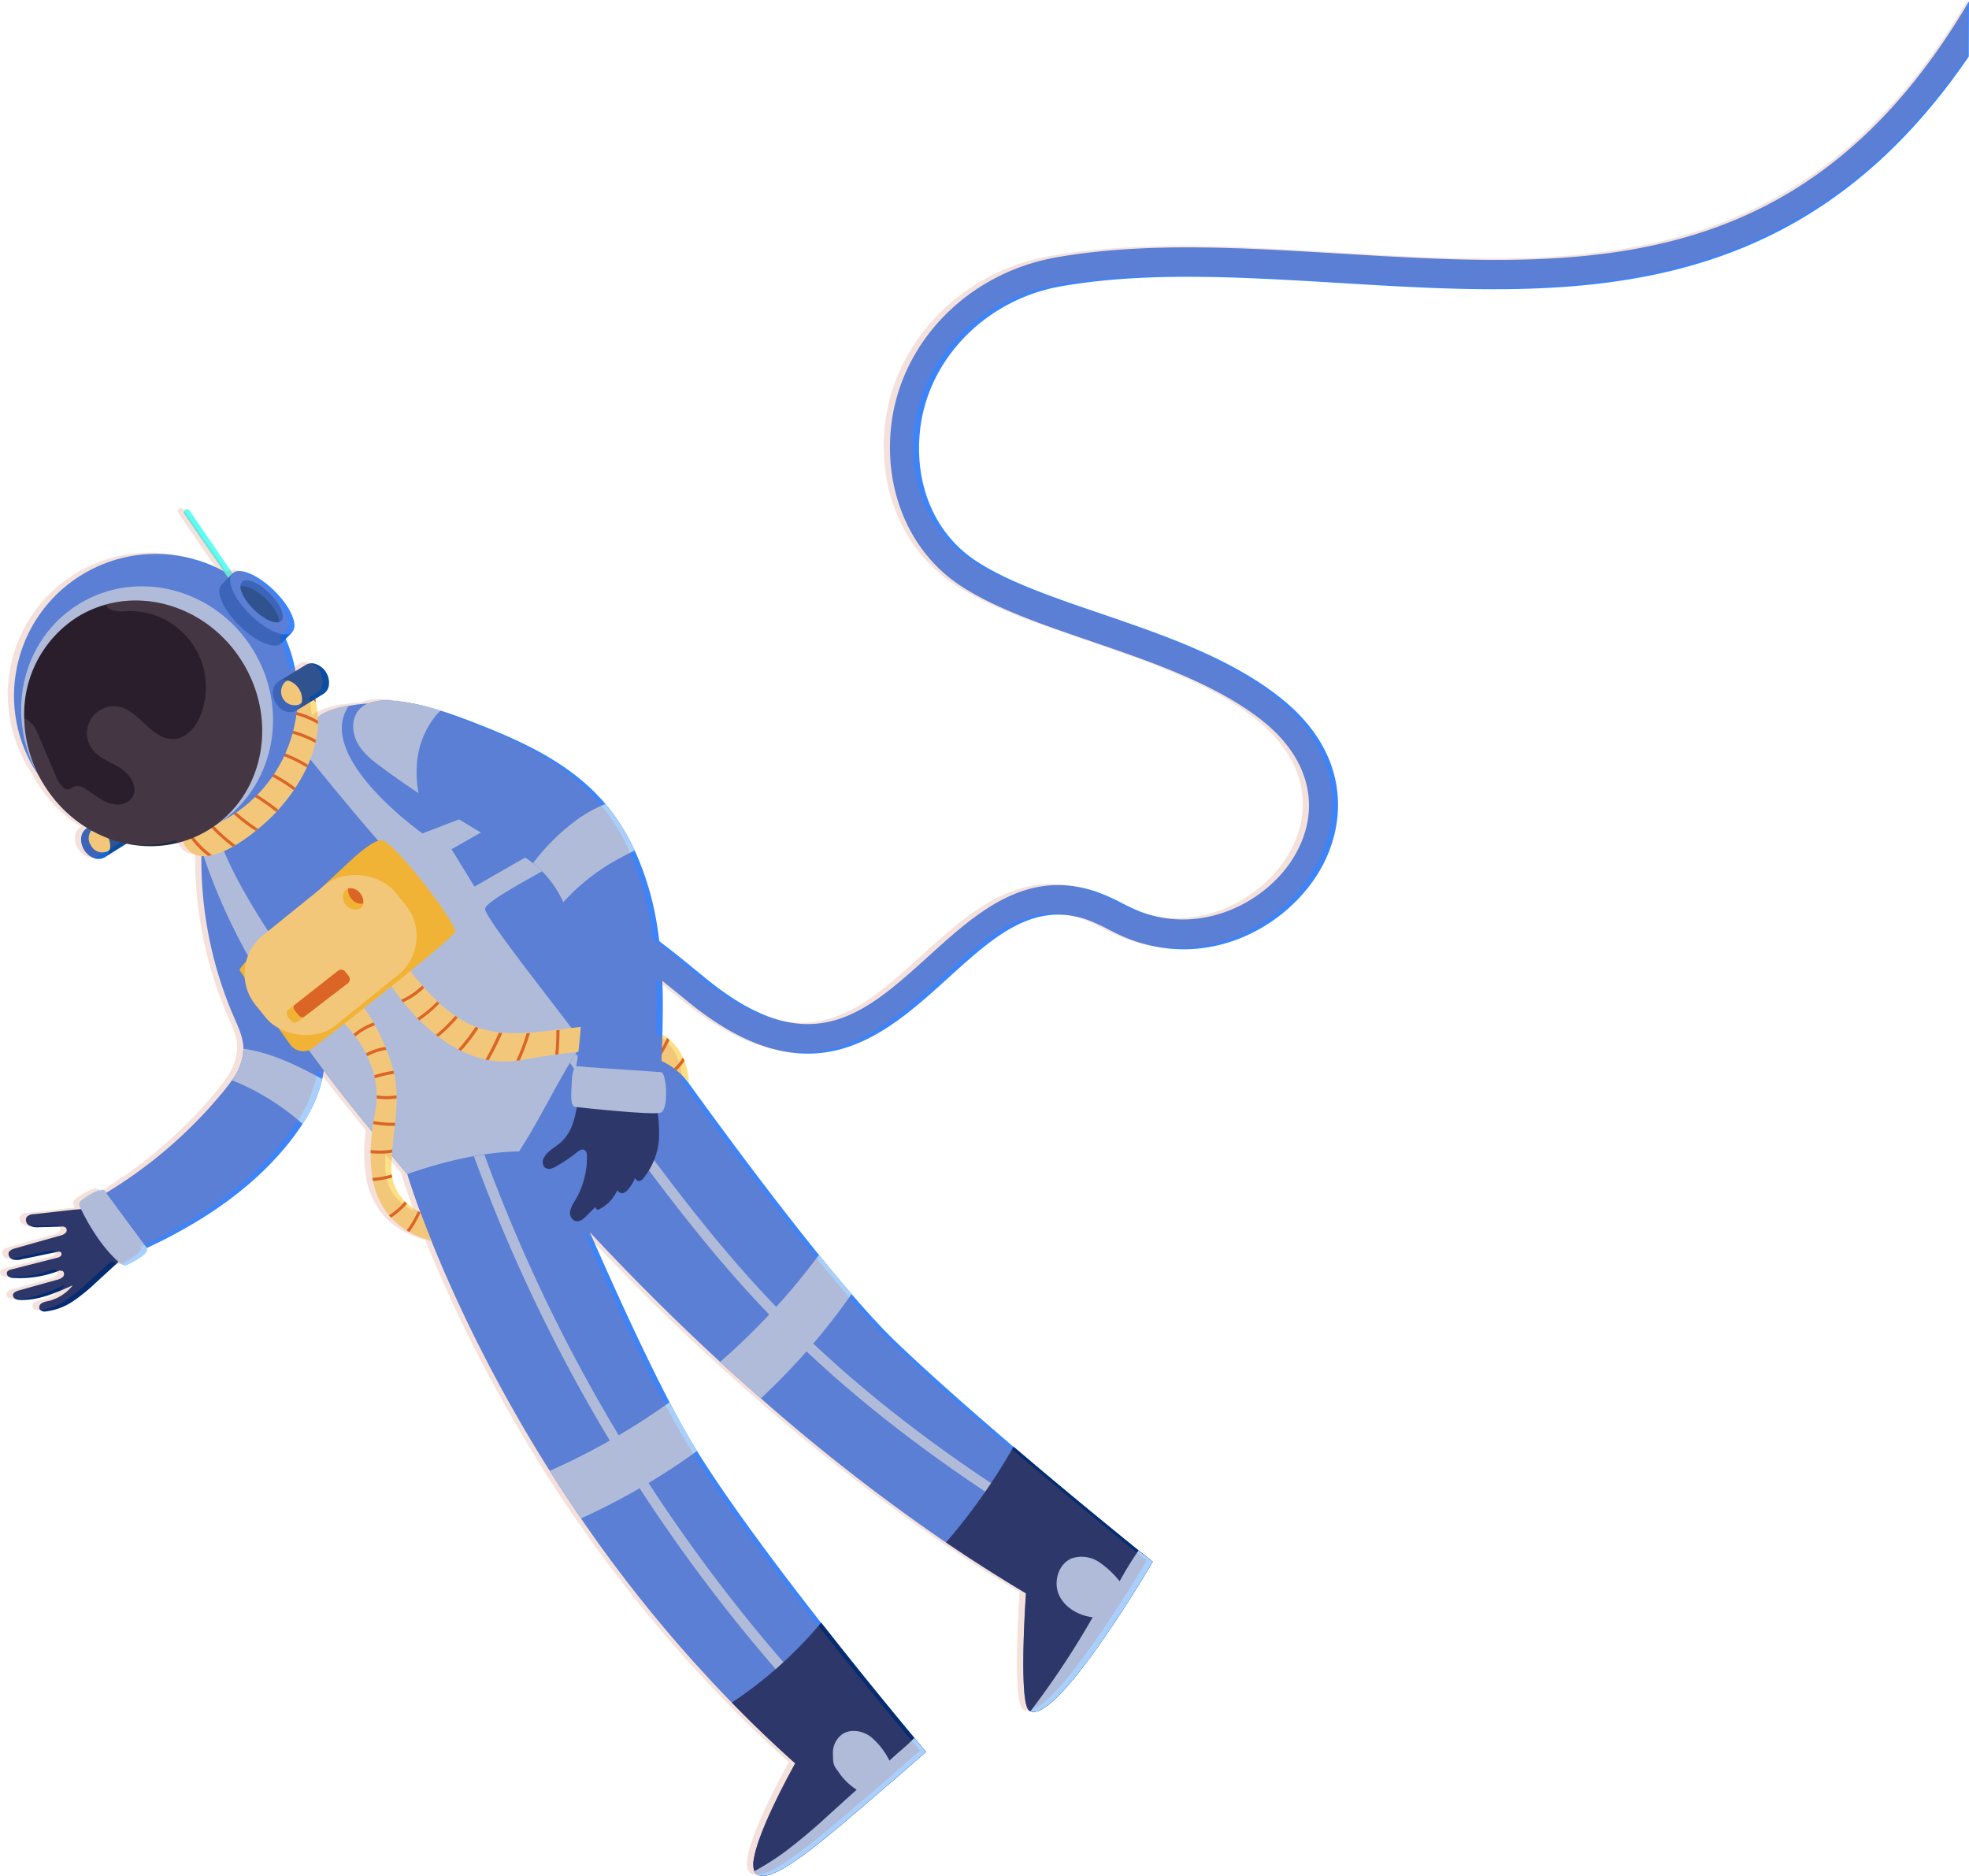 <svg xmlns="http://www.w3.org/2000/svg" xmlns:xlink="http://www.w3.org/1999/xlink" viewBox="0 0 434.71 414.15"><defs><style>.cls-1{mask:url(#mask);filter:url(#luminosity-noclip-11);}.cls-10,.cls-12,.cls-14,.cls-16,.cls-18,.cls-2,.cls-20,.cls-26,.cls-28,.cls-30,.cls-4,.cls-40,.cls-42,.cls-46,.cls-6,.cls-8{mix-blend-mode:multiply;}.cls-2{fill:url(#linear-gradient);}.cls-3{mask:url(#mask-2);filter:url(#luminosity-noclip-16);}.cls-4{fill:url(#linear-gradient-2);}.cls-5{mask:url(#mask-3);filter:url(#luminosity-noclip-17);}.cls-6{fill:url(#linear-gradient-3);}.cls-7{mask:url(#mask-4);filter:url(#luminosity-noclip-18);}.cls-8{fill:url(#linear-gradient-4);}.cls-9{mask:url(#mask-5);filter:url(#luminosity-noclip-19);}.cls-10{fill:url(#linear-gradient-5);}.cls-11{mask:url(#mask-6);filter:url(#luminosity-noclip-20);}.cls-12{fill:url(#linear-gradient-6);}.cls-13{mask:url(#mask-7);filter:url(#luminosity-noclip-12);}.cls-14{fill:url(#linear-gradient-7);}.cls-15{mask:url(#mask-8);filter:url(#luminosity-noclip-13);}.cls-16{fill:url(#linear-gradient-8);}.cls-17{mask:url(#mask-9);filter:url(#luminosity-noclip-14);}.cls-18{fill:url(#linear-gradient-9);}.cls-19{mask:url(#mask-10);filter:url(#luminosity-noclip-15);}.cls-20{fill:url(#linear-gradient-10);}.cls-21{isolation:isolate;}.cls-22{fill:#3d84f8;}.cls-23{fill:#052b71;}.cls-24{fill:#a9d0fc;}.cls-25{mask:url(#mask-11);}.cls-26{fill:url(#linear-gradient-11);}.cls-27{mask:url(#mask-12);}.cls-28{fill:url(#linear-gradient-12);}.cls-29{mask:url(#mask-13);}.cls-30{fill:url(#linear-gradient-13);}.cls-31{fill:#fddf85;}.cls-32{fill:#dd641d;}.cls-33{fill:#fac52f;}.cls-34{fill:#094ea1;}.cls-35{fill:#1864d4;}.cls-36{fill:#5dfdf4;}.cls-37{fill:#010b25;}.cls-38{fill:#fff;}.cls-38,.cls-49{opacity:0.13;}.cls-39{mask:url(#mask-14);}.cls-40{fill:url(#linear-gradient-14);}.cls-41{mask:url(#mask-15);}.cls-42{fill:url(#linear-gradient-15);}.cls-43{opacity:0.2;}.cls-44,.cls-46,.cls-49{fill:#ce684c;}.cls-45{mask:url(#mask-16);}.cls-47{mask:url(#mask-17);}.cls-48{mask:url(#mask-18);}.cls-50{mask:url(#mask-19);}.cls-51{mask:url(#mask-20);}.cls-52{filter:url(#luminosity-noclip-10);}.cls-53{filter:url(#luminosity-noclip-9);}.cls-54{filter:url(#luminosity-noclip-8);}.cls-55{filter:url(#luminosity-noclip-7);}.cls-56{filter:url(#luminosity-noclip-6);}.cls-57{filter:url(#luminosity-noclip-5);}.cls-58{filter:url(#luminosity-noclip-4);}.cls-59{filter:url(#luminosity-noclip-3);}.cls-60{filter:url(#luminosity-noclip-2);}.cls-61{filter:url(#luminosity-noclip);}</style><filter id="luminosity-noclip" x="225.91" y="-7646.16" width="28.39" height="32766" filterUnits="userSpaceOnUse" color-interpolation-filters="sRGB"><feFlood flood-color="#fff" result="bg"/><feBlend in="SourceGraphic" in2="bg"/></filter><mask id="mask" x="225.91" y="-7646.16" width="28.39" height="32766" maskUnits="userSpaceOnUse"><g class="cls-61"/></mask><linearGradient id="linear-gradient" x1="3077.37" y1="784.38" x2="3117.88" y2="784.38" gradientTransform="matrix(0.85, -0.52, 0.52, 0.85, -2817.02, 1302.76)" gradientUnits="userSpaceOnUse"><stop offset="0"/><stop offset="1" stop-color="#fff"/></linearGradient><filter id="luminosity-noclip-2" x="224.53" y="-7646.16" width="28.39" height="32766" filterUnits="userSpaceOnUse" color-interpolation-filters="sRGB"><feFlood flood-color="#fff" result="bg"/><feBlend in="SourceGraphic" in2="bg"/></filter><mask id="mask-2" x="224.53" y="-7646.16" width="28.39" height="32766" maskUnits="userSpaceOnUse"><g class="cls-60"/></mask><linearGradient id="linear-gradient-2" x1="3076.34" y1="783.41" x2="3116.85" y2="783.41" xlink:href="#linear-gradient"/><filter id="luminosity-noclip-3" x="164.93" y="-7646.16" width="38.14" height="32766" filterUnits="userSpaceOnUse" color-interpolation-filters="sRGB"><feFlood flood-color="#fff" result="bg"/><feBlend in="SourceGraphic" in2="bg"/></filter><mask id="mask-3" x="164.93" y="-7646.16" width="38.14" height="32766" maskUnits="userSpaceOnUse"><g class="cls-59"/></mask><linearGradient id="linear-gradient-3" x1="3006.36" y1="787.54" x2="3052.47" y2="787.54" xlink:href="#linear-gradient"/><filter id="luminosity-noclip-4" x="25.81" y="-7646.16" width="44.5" height="32766" filterUnits="userSpaceOnUse" color-interpolation-filters="sRGB"><feFlood flood-color="#fff" result="bg"/><feBlend in="SourceGraphic" in2="bg"/></filter><mask id="mask-4" x="25.81" y="-7646.16" width="44.5" height="32766" maskUnits="userSpaceOnUse"><g class="cls-58"/></mask><linearGradient id="linear-gradient-4" x1="2980.35" y1="537.9" x2="3011.95" y2="651.62" xlink:href="#linear-gradient"/><filter id="luminosity-noclip-5" x="125.46" y="-7646.16" width="18.68" height="32766" filterUnits="userSpaceOnUse" color-interpolation-filters="sRGB"><feFlood flood-color="#fff" result="bg"/><feBlend in="SourceGraphic" in2="bg"/></filter><mask id="mask-5" x="125.46" y="-7646.16" width="18.68" height="32766" maskUnits="userSpaceOnUse"><g class="cls-57"/></mask><linearGradient id="linear-gradient-5" x1="3059.65" y1="650.41" x2="3076.35" y2="650.41" xlink:href="#linear-gradient"/><filter id="luminosity-noclip-6" x="76.61" y="-7646.16" width="57.61" height="32766" filterUnits="userSpaceOnUse" color-interpolation-filters="sRGB"><feFlood flood-color="#fff" result="bg"/><feBlend in="SourceGraphic" in2="bg"/></filter><mask id="mask-6" x="76.61" y="-7646.16" width="57.61" height="32766" maskUnits="userSpaceOnUse"><g class="cls-56"/></mask><linearGradient id="linear-gradient-6" x1="3234.62" y1="567.33" x2="2974.79" y2="601.25" xlink:href="#linear-gradient"/><filter id="luminosity-noclip-7" x="166.31" y="-7646.16" width="38.14" height="32766" filterUnits="userSpaceOnUse" color-interpolation-filters="sRGB"><feFlood flood-color="#fff" result="bg"/><feBlend in="SourceGraphic" in2="bg"/></filter><mask id="mask-7" x="166.31" y="-7646.16" width="38.14" height="32766" maskUnits="userSpaceOnUse"><g class="cls-55"/></mask><linearGradient id="linear-gradient-7" x1="3007.39" y1="788.51" x2="3053.49" y2="788.51" xlink:href="#linear-gradient"/><filter id="luminosity-noclip-8" x="27.19" y="-7646.16" width="44.5" height="32766" filterUnits="userSpaceOnUse" color-interpolation-filters="sRGB"><feFlood flood-color="#fff" result="bg"/><feBlend in="SourceGraphic" in2="bg"/></filter><mask id="mask-8" x="27.19" y="-7646.16" width="44.5" height="32766" maskUnits="userSpaceOnUse"><g class="cls-54"/></mask><linearGradient id="linear-gradient-8" x1="2981.37" y1="538.87" x2="3012.98" y2="652.58" xlink:href="#linear-gradient"/><filter id="luminosity-noclip-9" x="126.84" y="-7646.16" width="18.68" height="32766" filterUnits="userSpaceOnUse" color-interpolation-filters="sRGB"><feFlood flood-color="#fff" result="bg"/><feBlend in="SourceGraphic" in2="bg"/></filter><mask id="mask-9" x="126.84" y="-7646.16" width="18.68" height="32766" maskUnits="userSpaceOnUse"><g class="cls-53"/></mask><linearGradient id="linear-gradient-9" x1="3060.67" y1="651.38" x2="3077.38" y2="651.38" xlink:href="#linear-gradient"/><filter id="luminosity-noclip-10" x="77.99" y="-7646.16" width="57.61" height="32766" filterUnits="userSpaceOnUse" color-interpolation-filters="sRGB"><feFlood flood-color="#fff" result="bg"/><feBlend in="SourceGraphic" in2="bg"/></filter><mask id="mask-10" x="77.99" y="-7646.16" width="57.61" height="32766" maskUnits="userSpaceOnUse"><g class="cls-52"/></mask><linearGradient id="linear-gradient-10" x1="3235.64" y1="568.3" x2="2975.81" y2="602.22" xlink:href="#linear-gradient"/><filter id="luminosity-noclip-11" x="225.91" y="322.82" width="28.39" height="55.26" filterUnits="userSpaceOnUse" color-interpolation-filters="sRGB"><feFlood flood-color="#fff" result="bg"/><feBlend in="SourceGraphic" in2="bg"/></filter><mask id="mask-11" x="225.91" y="322.82" width="28.39" height="55.26" maskUnits="userSpaceOnUse"><g class="cls-1"><path class="cls-2" d="M254.3,344.94s-20.75,35.46-27,33a1,1,0,0,1-.23-.12c-.63-.36-1-2.17-1.18-4.68a15.17,15.17,0,0,1,.53-1.47c1.16-2.74,3-5.15,4.37-7.79s2.34-5.71,1.56-8.59-3.28-5.37-3.22-8.4c.06-2.53,1.92-4.65,2.63-7.09,1-3.3-.26-6.83-1.66-10a35.19,35.19,0,0,1-2.67-7c10,8.45,19.15,15.9,23.74,19.61Z"/></g></mask><linearGradient id="linear-gradient-11" x1="3077.37" y1="784.38" x2="3117.88" y2="784.38" gradientTransform="matrix(0.85, -0.52, 0.52, 0.85, -2817.02, 1302.76)" gradientUnits="userSpaceOnUse"><stop offset="0" stop-color="#fff"/><stop offset="1" stop-color="#0b46d4"/></linearGradient><filter id="luminosity-noclip-12" x="166.31" y="360.02" width="38.14" height="54.12" filterUnits="userSpaceOnUse" color-interpolation-filters="sRGB"><feFlood flood-color="#fff" result="bg"/><feBlend in="SourceGraphic" in2="bg"/></filter><mask id="mask-12" x="166.31" y="360.02" width="38.14" height="54.12" maskUnits="userSpaceOnUse"><g class="cls-13"><path class="cls-14" d="M204.45,386.78s-7.17,6.33-18.75,16.13-16.62,12.4-18.71,10.8a1.56,1.56,0,0,1-.44-.57,4.86,4.86,0,0,1-.14-2.57,6.72,6.72,0,0,1,.69-.5,45.46,45.46,0,0,0,9.18-7.45c3-3.43,5.16-7.9,4.79-12.46-.19-2.32-1-4.69-.34-6.92.49-1.66,1.75-3,2.45-4.57,1-2.34.78-5,.24-7.55s-1.34-5-1.37-7.53a9.71,9.71,0,0,1,.63-3.57c8.14,10.35,15.47,19.23,19.19,23.69Z"/></g></mask><linearGradient id="linear-gradient-12" x1="3007.39" y1="788.51" x2="3053.49" y2="788.51" xlink:href="#linear-gradient-11"/><filter id="luminosity-noclip-13" x="27.19" y="202.33" width="44.5" height="73.26" filterUnits="userSpaceOnUse" color-interpolation-filters="sRGB"><feFlood flood-color="#fff" result="bg"/><feBlend in="SourceGraphic" in2="bg"/></filter><mask id="mask-13" x="27.19" y="202.33" width="44.5" height="73.26" maskUnits="userSpaceOnUse"><g class="cls-15"><path class="cls-16" d="M63.26,203.86q3,7.63,5.56,15.45c1.72,5.25,3.29,10.71,2.77,16.21a24.63,24.63,0,0,1-.43,2.73,30.63,30.63,0,0,1-4.35,9.91,54.11,54.11,0,0,1-4.72,6.22c-8,9.24-18.64,16.05-29.71,21.21l-5.19-7c3,1,5.37,2.1,8.93,1.35,5.25-1.09,9.65-4.59,13.6-8.2s7.61-7.39,10.19-12c4-7.08,5-15.53,4.34-23.64s-3-16-5.25-23.78C60.41,202.82,61.85,203.32,63.26,203.86Z"/></g></mask><linearGradient id="linear-gradient-13" x1="2981.37" y1="538.87" x2="3012.98" y2="652.58" xlink:href="#linear-gradient-11"/><filter id="luminosity-noclip-14" x="126.84" y="243.06" width="18.68" height="16.38" filterUnits="userSpaceOnUse" color-interpolation-filters="sRGB"><feFlood flood-color="#fff" result="bg"/><feBlend in="SourceGraphic" in2="bg"/></filter><mask id="mask-14" x="126.84" y="243.06" width="18.68" height="16.38" maskUnits="userSpaceOnUse"><g class="cls-17"><path class="cls-18" d="M145,244.51a31.62,31.62,0,0,1,.48,7.13,15.7,15.7,0,0,1-2.9,7.8h0a18,18,0,0,0,1.07-6.58,5.82,5.82,0,0,0-1.1-3.69,6.39,6.39,0,0,0-3.75-1.78A32.48,32.48,0,0,0,128.7,247a3.87,3.87,0,0,1-1.86-.08c.29-1,.49-2.11.7-3.17a14.57,14.57,0,0,1,6.6-.53c2.21.25,4.38.76,6.59,1A28.83,28.83,0,0,0,145,244.51Z"/></g></mask><linearGradient id="linear-gradient-14" x1="3060.67" y1="651.38" x2="3077.38" y2="651.38" xlink:href="#linear-gradient-11"/><filter id="luminosity-noclip-15" x="77.99" y="155.44" width="57.61" height="80.56" filterUnits="userSpaceOnUse" color-interpolation-filters="sRGB"><feFlood flood-color="#fff" result="bg"/><feBlend in="SourceGraphic" in2="bg"/></filter><mask id="mask-15" x="77.99" y="155.44" width="57.61" height="80.56" maskUnits="userSpaceOnUse"><g class="cls-19"><path class="cls-20" d="M133.52,233a10,10,0,0,0,2.08,3c-2.77-.19-5.55-.39-8.35-.57,1.81-11.36,2.07-25.85-2.88-36.23a23.86,23.86,0,0,0-6.68-8.63,20.42,20.42,0,0,0-2.94-1.93q-11.49-6.22-22.34-13.53-4-2.67-7.81-5.46c-2.15-1.56-4.33-3.22-5.62-5.54s-1.46-5.47.32-7.44A5.14,5.14,0,0,1,81,155.44c-.24,5.31,3.74,9.84,8.32,12.65l18.9,11.64c6.44,4,13.07,8.1,17.36,14.32,6.09,8.8,6.5,20.19,6.71,30.88C132.34,227.67,132.41,230.5,133.52,233Z"/></g></mask><linearGradient id="linear-gradient-15" x1="3235.64" y1="568.3" x2="2975.81" y2="602.22" xlink:href="#linear-gradient-11"/><filter id="luminosity-noclip-16" x="224.53" y="322.53" width="28.39" height="55.26" filterUnits="userSpaceOnUse" color-interpolation-filters="sRGB"><feFlood flood-color="#fff" result="bg"/><feBlend in="SourceGraphic" in2="bg"/></filter><mask id="mask-16" x="224.53" y="322.53" width="28.39" height="55.26" maskUnits="userSpaceOnUse"><g class="cls-3"><path class="cls-4" d="M252.92,344.65s-20.75,35.46-27,33l-.23-.11c-.63-.37-1-2.18-1.18-4.69.17-.55.35-1,.53-1.47,1.16-2.74,3-5.15,4.37-7.79s2.34-5.71,1.56-8.59-3.28-5.37-3.22-8.39c.06-2.54,1.92-4.66,2.63-7.1,1-3.3-.26-6.83-1.67-10a35.16,35.16,0,0,1-2.66-7c10,8.45,19.15,15.9,23.74,19.61Z"/></g></mask><filter id="luminosity-noclip-17" x="164.93" y="359.74" width="38.14" height="54.12" filterUnits="userSpaceOnUse" color-interpolation-filters="sRGB"><feFlood flood-color="#fff" result="bg"/><feBlend in="SourceGraphic" in2="bg"/></filter><mask id="mask-17" x="164.93" y="359.74" width="38.14" height="54.12" maskUnits="userSpaceOnUse"><g class="cls-5"><path class="cls-6" d="M203.07,386.49s-7.17,6.33-18.75,16.14S167.7,415,165.61,413.42a1.48,1.48,0,0,1-.44-.57,4.85,4.85,0,0,1-.14-2.57c.22-.18.45-.34.69-.5a45.12,45.12,0,0,0,9.18-7.45c3-3.42,5.16-7.9,4.79-12.46-.19-2.32-1-4.69-.34-6.92.49-1.66,1.75-3,2.45-4.57,1-2.34.78-5,.24-7.55s-1.34-5-1.37-7.53a9.62,9.62,0,0,1,.63-3.56c8.14,10.34,15.47,19.22,19.19,23.68Z"/></g></mask><filter id="luminosity-noclip-18" x="25.81" y="202.04" width="44.5" height="73.26" filterUnits="userSpaceOnUse" color-interpolation-filters="sRGB"><feFlood flood-color="#fff" result="bg"/><feBlend in="SourceGraphic" in2="bg"/></filter><mask id="mask-18" x="25.81" y="202.04" width="44.5" height="73.26" maskUnits="userSpaceOnUse"><g class="cls-7"><path class="cls-8" d="M61.88,203.57q3,7.63,5.56,15.45c1.72,5.25,3.29,10.71,2.77,16.21a23,23,0,0,1-.44,2.74,30.43,30.43,0,0,1-4.34,9.9,55.27,55.27,0,0,1-4.72,6.22c-8,9.24-18.64,16-29.71,21.21l-5.19-7c3,1,5.37,2.1,8.93,1.36,5.25-1.1,9.65-4.59,13.6-8.21s7.61-7.38,10.19-12c4-7.08,5-15.53,4.34-23.64s-3-16-5.25-23.78C59,202.53,60.46,203,61.88,203.57Z"/></g></mask><filter id="luminosity-noclip-19" x="125.46" y="242.77" width="18.68" height="16.38" filterUnits="userSpaceOnUse" color-interpolation-filters="sRGB"><feFlood flood-color="#fff" result="bg"/><feBlend in="SourceGraphic" in2="bg"/></filter><mask id="mask-19" x="125.46" y="242.77" width="18.68" height="16.38" maskUnits="userSpaceOnUse"><g class="cls-9"><path class="cls-10" d="M143.6,244.22a31.62,31.62,0,0,1,.48,7.13,15.69,15.69,0,0,1-2.91,7.81v0a18,18,0,0,0,1.07-6.58,5.88,5.88,0,0,0-1.1-3.69,6.32,6.32,0,0,0-3.75-1.77,32.48,32.48,0,0,0-10.08-.4,3.87,3.87,0,0,1-1.86-.08c.28-1,.49-2.11.69-3.17a14.62,14.62,0,0,1,6.61-.53c2.21.25,4.38.76,6.59,1A27.53,27.53,0,0,0,143.6,244.22Z"/></g></mask><filter id="luminosity-noclip-20" x="76.61" y="155.16" width="57.61" height="80.56" filterUnits="userSpaceOnUse" color-interpolation-filters="sRGB"><feFlood flood-color="#fff" result="bg"/><feBlend in="SourceGraphic" in2="bg"/></filter><mask id="mask-20" x="76.61" y="155.16" width="57.61" height="80.56" maskUnits="userSpaceOnUse"><g class="cls-11"><path class="cls-12" d="M132.14,232.72a9.91,9.91,0,0,0,2.08,3l-8.36-.56c1.82-11.37,2.08-25.86-2.87-36.24a23.86,23.86,0,0,0-6.68-8.63,20.42,20.42,0,0,0-2.94-1.93Q101.88,182.14,91,174.83q-4-2.67-7.81-5.46c-2.15-1.56-4.33-3.22-5.62-5.54s-1.46-5.47.32-7.44a5,5,0,0,1,1.68-1.23c-.23,5.3,3.75,9.83,8.33,12.64l18.9,11.64c6.44,4,13.07,8.1,17.36,14.32,6.08,8.8,6.5,20.19,6.71,30.88C131,227.38,131,230.21,132.14,232.72Z"/></g></mask></defs><title>section-7-light-astronaut-blue</title><g class="cls-21"><g id="Layer_2" data-name="Layer 2"><g id="Layer_2-2" data-name="Layer 2"><path class="cls-22" d="M434.71.29C398.23,62.35,348.51,59.14,296.06,56c-22.15-1.33-43.07-2.6-62.67.79S198.87,75.43,196.76,94c-1.64,14.45,4.17,27.94,15.16,35.22,7.63,5.06,18,8.59,28.89,12.33,13.53,4.63,27.52,9.42,37.78,17.48,10.5,8.27,13.25,19.36,7.36,29.67s-20.42,17.93-34.36,12.51a43.88,43.88,0,0,1-4-1.87,41.06,41.06,0,0,0-6-2.62c-15.32-4.89-26.14,4.93-36.61,14.42-14,12.66-26,23.59-48.81,5.15l-2.61-2.13c-6.23-5.1-12.68-10.37-20.27-13.9-13.88-6.44-23.92-.77-41.92,10.67a3.26,3.26,0,0,0,3.5,5.49c18-11.48,25.3-15.09,35.68-10.26,6.85,3.18,12.7,8,18.9,13l2.62,2.14c10.15,8.22,18.75,11.33,26.27,11.33,12.58,0,22.16-8.69,31-16.71,9.93-9,18.51-16.78,30.27-13a35,35,0,0,1,5,2.23c1.44.73,2.94,1.49,4.55,2.12,17.87,6.94,35.16-2.72,42.37-15.34,5.89-10.32,6.62-25.72-9-38-11.12-8.75-25.65-13.72-39.7-18.53-10.52-3.59-20.46-7-27.4-11.59-9.08-6-13.67-16.88-12.28-29.06C205,79,217.87,66,234.49,63.17c18.86-3.25,39.41-2,61.18-.7,49.56,3,100.55,6.3,139-50Z"/><path class="cls-23" d="M7.41,268.08a2.06,2.06,0,0,0-1.54.64,1.41,1.41,0,0,0,.62,1.88,4.09,4.09,0,0,0,2.17.35l4.88-.13a1.3,1.3,0,0,1,1,.24.87.87,0,0,1-.1,1.18,2.52,2.52,0,0,1-1.17.57L3.39,275.6c-.61.17-1.31.43-1.49,1a1.31,1.31,0,0,0,1,1.49,3.77,3.77,0,0,0,1.94-.07l7.82-1.62a.9.9,0,0,1,.79.09.61.61,0,0,1-.06.84,1.79,1.79,0,0,1-.85.38l-10,2.55c-.41.1-.89.26-1,.66a.88.88,0,0,0,.45,1,2.36,2.36,0,0,0,1.12.25,24.21,24.21,0,0,0,9.57-1.47,1.32,1.32,0,0,1,1.19-.05.88.88,0,0,1,0,1.27,2.55,2.55,0,0,1-1.27.63l-8.43,2.36c-.58.16-1.26.45-1.31,1a1,1,0,0,0,.58.9,2.61,2.61,0,0,0,1.11.21c4,.09,7.84-1.59,11.5-3.24a9.75,9.75,0,0,1-5.44,3.49,3.79,3.79,0,0,0-1.44.49,1.07,1.07,0,0,0-.42,1.32,1.43,1.43,0,0,0,1.44.45,13.44,13.44,0,0,0,6-2.28,39.86,39.86,0,0,0,5-4.08L27,277.85a17.15,17.15,0,0,1-4.69-9.74c-.16-1.29-.59-1.81-1.86-1.54a39.85,39.85,0,0,1-4.22.52Z"/><path class="cls-22" d="M254.5,344.81s-.69,1.19-1.87,3.12c-.35.58-.75,1.23-1.19,1.93-6,9.7-19.17,29.83-23.92,28l-.23-.11c-.63-.37-1-2.18-1.18-4.69-.56-7.5.42-21.24.42-21.24-6-3.58-11.93-7.35-17.64-11.23A426.09,426.09,0,0,1,168,308.75q-4.65-4.06-9-8.05C147.39,290,137.63,280,130.24,272.07c-10-10.78-15.65-17.81-15.65-17.81a17.13,17.13,0,0,1-4-7.73c-1.72-7.79,2-16.47,6.58-23.68.43-.69.88-1.36,1.33-2A93.46,93.46,0,0,1,130,207.23c5,8.2,30.41,44.65,50.83,69.86,2.49,3.06,4.9,6,7.2,8.63,3.58,4.16,6.87,7.74,9.7,10.46,7.2,6.93,16.8,15.36,26,23.24l3.86,3.27c10,8.46,19.15,15.9,23.74,19.62Z"/><path class="cls-24" d="M252.63,347.93c-.35.58-.75,1.23-1.19,1.93-14.38-8-26.55-15.47-37.6-23-17.79-12.18-32.59-24.58-45.25-37.91-13.33-14-24.93-29.89-36.15-45.22l-15.25-20.85c.43-.69.88-1.36,1.33-2l15.76,21.53c11.17,15.27,22.72,31.06,36,45,12.55,13.22,27.23,25.52,44.88,37.6C226.14,332.49,238.28,339.93,252.63,347.93Z"/><path class="cls-24" d="M188,285.72a145,145,0,0,1-20,23q-4.65-4.06-9-8.05a149.21,149.21,0,0,0,21.81-23.61C183.33,280.15,185.74,283.05,188,285.72Z"/><path class="cls-23" d="M254.5,344.81s-20.75,35.47-27,33l-.23-.11c-.63-.37-1-2.18-1.18-4.69-.56-7.5.42-21.24.42-21.24-6-3.58-11.93-7.35-17.64-11.23a132.5,132.5,0,0,0,14.9-21.14l3.86,3.27c10,8.46,19.15,15.9,23.74,19.62Z"/><g class="cls-25"><path class="cls-26" d="M254.3,344.94s-20.75,35.46-27,33a1,1,0,0,1-.23-.12c-.63-.36-1-2.17-1.18-4.68a15.17,15.17,0,0,1,.53-1.47c1.16-2.74,3-5.15,4.37-7.79s2.34-5.71,1.56-8.59-3.28-5.37-3.22-8.4c.06-2.53,1.92-4.65,2.63-7.09,1-3.3-.26-6.83-1.66-10a35.19,35.19,0,0,1-2.67-7c10,8.45,19.15,15.9,23.74,19.61Z"/></g><path class="cls-24" d="M254.5,344.81s-20.75,35.47-27,33a187.11,187.11,0,0,0,13.74-20.74c-3.12-.37-6.22-2.16-7.47-5s-.08-6.81,2.83-8a6.91,6.91,0,0,1,6,.78,20.44,20.44,0,0,1,4.59,4.27,78.21,78.21,0,0,1,4.16-6.78Z"/><path class="cls-22" d="M201.87,383.71l2.58,3.07s-2.47,2.18-6.86,6l-1.74,1.48c-2.8,2.42-6.22,5.35-10.15,8.67-11.57,9.81-16.62,12.4-18.71,10.8a1.56,1.56,0,0,1-.44-.57,4.86,4.86,0,0,1-.14-2.57c1-6.79,9.16-21.25,9.16-21.25-4.92-4.39-9.59-8.88-14-13.42a306.64,306.64,0,0,1-33.28-40.65q-3.65-5.33-6.91-10.51c-22.81-36.14-31.45-65.48-31.45-65.48l27.7-17s5.48,13.52,12.63,29.85c5.45,12.45,11.88,26.54,17.59,37.51,1,1.84,1.9,3.6,2.81,5.24s2.05,3.59,3.26,5.53c6.95,11.19,17.63,25.45,27.38,37.9l1.4,1.77C190.82,370.37,198.15,379.25,201.87,383.71Z"/><path class="cls-24" d="M197.59,392.76l-1.74,1.48a362.85,362.85,0,0,1-92.71-143.12l2-1.22a360.58,360.58,0,0,0,92.47,142.86Z"/><path class="cls-24" d="M147.83,309.58c1,1.84,1.9,3.6,2.81,5.24s2.05,3.59,3.26,5.53a147.26,147.26,0,0,1-25.63,14.9q-3.65-5.33-6.91-10.51A148.1,148.1,0,0,0,147.83,309.58Z"/><path class="cls-23" d="M204.45,386.78s-7.17,6.33-18.75,16.13-16.62,12.4-18.71,10.8a1.56,1.56,0,0,1-.44-.57,4.86,4.86,0,0,1-.14-2.57c1-6.79,9.16-21.25,9.16-21.25-4.92-4.39-9.59-8.88-14-13.42a91.1,91.1,0,0,0,19.73-17.65l1.4,1.77c8.14,10.35,15.47,19.23,19.19,23.69Z"/><g class="cls-27"><path class="cls-28" d="M204.45,386.78s-7.17,6.33-18.75,16.13-16.62,12.4-18.71,10.8a1.56,1.56,0,0,1-.44-.57,4.86,4.86,0,0,1-.14-2.57,6.72,6.72,0,0,1,.69-.5,45.46,45.46,0,0,0,9.18-7.45c3-3.43,5.16-7.9,4.79-12.46-.19-2.32-1-4.69-.34-6.92.49-1.66,1.75-3,2.45-4.57,1-2.34.78-5,.24-7.55s-1.34-5-1.37-7.53a9.71,9.71,0,0,1,.63-3.57c8.14,10.35,15.47,19.23,19.19,23.69Z"/></g><path class="cls-24" d="M204.45,386.78s-7.17,6.33-18.75,16.13-16.62,12.4-18.71,10.8a1.56,1.56,0,0,1-.44-.57,63.56,63.56,0,0,0,6.69-4.25,127.82,127.82,0,0,0,9.78-8.23l6.11-5.52a13.63,13.63,0,0,1-3.56-3.29c-1.51-2.18-1.64-1.85-1.68-4.66a5.09,5.09,0,0,1,2.1-4.33c1.88-1.23,4.48-.72,6.28.61a16.47,16.47,0,0,1,4.11,5.26c1.45-1.44,3.1-2.67,4.55-4.11l.94-.91Z"/><path class="cls-22" d="M58.74,193q2.37,5.37,4.52,10.83,3,7.63,5.56,15.45c1.72,5.25,3.29,10.71,2.77,16.21a24.63,24.63,0,0,1-.43,2.73,30.63,30.63,0,0,1-4.35,9.91,54.11,54.11,0,0,1-4.72,6.22c-8,9.24-18.64,16.05-29.71,21.21l-5.19-7-3.81-5.16a101.24,101.24,0,0,0,26-22.5c.63-.78,1.26-1.58,1.83-2.41a12.22,12.22,0,0,0,2.52-6.7v-.26c0-2.48-1.15-4.81-2.13-7.09a87.32,87.32,0,0,1-7.14-35c0-2.53,1.11-5.15,3.61-5.57a7.9,7.9,0,0,1,6.8,2.67A22.37,22.37,0,0,1,58.74,193Z"/><path class="cls-24" d="M71.16,238.25a30.63,30.63,0,0,1-4.35,9.91,53.12,53.12,0,0,0-15.6-9.66,12.22,12.22,0,0,0,2.52-6.7v-.26C59.85,232.39,65.62,235.24,71.16,238.25Z"/><g class="cls-29"><path class="cls-30" d="M63.26,203.86q3,7.63,5.56,15.45c1.72,5.25,3.29,10.71,2.77,16.21a24.63,24.63,0,0,1-.43,2.73,30.63,30.63,0,0,1-4.35,9.91,54.11,54.11,0,0,1-4.72,6.22c-8,9.24-18.64,16.05-29.71,21.21l-5.19-7c3,1,5.37,2.1,8.93,1.35,5.25-1.09,9.65-4.59,13.6-8.2s7.61-7.39,10.19-12c4-7.08,5-15.53,4.34-23.64s-3-16-5.25-23.78C60.41,202.82,61.85,203.32,63.26,203.86Z"/></g><path class="cls-24" d="M23.36,263.26c-.11-.47-.81-1.62-5.42,1.76a1.08,1.08,0,0,0-.35,1.32c1.07,2.3,4.47,9,9.28,12.84a1.06,1.06,0,0,0,1.13.13c1.5-.71,5.2-2.61,4.38-3.72l-8.84-12A.91.91,0,0,1,23.36,263.26Z"/><path class="cls-22" d="M133.6,220.36a40.65,40.65,0,0,1-5,9.91c-.34.53-.68,1.07-1,1.6-4.71,7.26-8.27,15.13-13,22.39-8.23.15-16.9,2.31-24.68,5-18-21.66-36.44-44-45.15-70.82q2-1.2,3.86-2.58a58.42,58.42,0,0,0,17.54-21c.15-.29.29-.59.44-.89,1.13-2.39,2.33-4.88,4.54-6.33a19.47,19.47,0,0,1,5.91-1.81c3.4-.61,7.22-.85,9.06-.22,9.41,3.23,10.81,12.88,19,18.53,1.66,1.14,3.31,2.28,5,3.45a88.15,88.15,0,0,1,14.24,12.05q1.5,1.63,2.85,3.41C133,200.76,136.41,211.05,133.6,220.36Z"/><path class="cls-24" d="M124.29,189.62c-3.86,2.62-16.91,9.07-17.19,11-.26,1.82,15.76,21.71,21.5,29.6-.34.53-.68,1.07-1,1.6-4.71,7.26-8.27,15.13-13,22.39-8.23.15-16.9,2.31-24.68,5-18-21.66-36.44-44-45.15-70.82q2-1.2,3.86-2.58c5.8,16,25.12,39.86,25.12,39.86l24.47-19.58s-8.47-13.45-14.74-20.51c-4.83-5.44-13.54-16.13-17.31-20.79.15-.29.29-.59.44-.89,1.13-2.39,2.33-4.88,4.54-6.33a19.47,19.47,0,0,1,5.91-1.81C69.16,167,93.28,184,93.28,184l16.77-6.42c1,.74,2.08,1.49,3.11,2.26L99.69,187.5l5.07,8.25,16.32-9.37Q122.75,187.94,124.29,189.62Z"/><path class="cls-31" d="M82.46,225.76l.34.6a48.05,48.05,0,0,1,2.26,4.78c.08.21.17.42.26.64.37.95.73,2,1.09,3q.25.8.45,1.59l.15.67a24.46,24.46,0,0,1,.54,4.76c0,.23,0,.46,0,.69a47.85,47.85,0,0,1-.32,5.35c0,.23,0,.46-.07.69-.18,1.72-.4,3.46-.55,5.21l-.06.71c-.08,1.11-.14,2.23-.14,3.37a13.35,13.35,0,0,0,.08,1.45c0,.22.07.45.11.66a10.12,10.12,0,0,0,2.77,5.29c.17.17.33.33.5.48a12.17,12.17,0,0,0,2.39,1.68,4.65,4.65,0,0,0,.53.24l0,.14L95.26,274a22.17,22.17,0,0,1-4.89-2l-.59-.35a16,16,0,0,1-3.46-2.83c-.16-.17-.31-.34-.45-.52a16.89,16.89,0,0,1-3.52-7.59l-.12-.67a28.83,28.83,0,0,1-.4-5.47c0-.23,0-.46,0-.69a49.31,49.31,0,0,1,.55-5.73c0-.23.07-.45.1-.67.11-.68.23-1.36.36-2a19.63,19.63,0,0,0,.32-3v-.69a19.66,19.66,0,0,0-.42-3.75l-.15-.67a22.7,22.7,0,0,0-1.51-4.19l-.3-.62a25.66,25.66,0,0,0-2.32-3.74l-.41-.55A21.36,21.36,0,0,0,76,226c-.33-3,4.37-3.43,4.37-3.43A27.22,27.22,0,0,1,82.46,225.76Z"/><path class="cls-31" d="M150.78,233.49h0c.12.25.23.5.33.74a12.82,12.82,0,0,1,.94,4.87c-.17-.23-.34-.45-.52-.66a15.44,15.44,0,0,0-2.16-2.12c-.17-.15-.36-.29-.54-.42a16.67,16.67,0,0,0-3.51-2l-.65-.25a23.67,23.67,0,0,0-4.81-1.23l-.72-.1a34.48,34.48,0,0,0-3.48-.29l-.68,0c-1.38,0-2.83,0-4.35.07l-.73,0c-2.08.12-4.28.35-6.62.65l-.69.09c-2.43.33-5,.75-7.7,1.24l-.13,0q-.41.08-.81.12a19.31,19.31,0,0,1-6-.15l-.7-.14A23.83,23.83,0,0,1,101.8,232l-.63-.32a31.65,31.65,0,0,1-4.39-2.82l-.55-.42a42.71,42.71,0,0,1-3.61-3.2l-.49-.49c-1.21-1.25-2.25-2.45-3.1-3.5l-.44-.55c-1.39-1.78-2.15-3-2.15-3,.25-4,4.13-3.33,4.13-3.33.9,1.16,1.79,2.22,2.65,3.2.15.17.29.34.44.5,1,1.1,1.94,2.08,2.88,3l.5.47a33.39,33.39,0,0,0,3.46,2.76l.57.38a22.3,22.3,0,0,0,3.92,2l.66.24a20.88,20.88,0,0,0,4.52,1l.71.08a34.43,34.43,0,0,0,5.39,0l.72,0c1.84-.14,3.77-.36,5.85-.62l.69-.08c2.29-.29,4.76-.62,7.44-.9l.69-.07,1.26-.13c.86-.08,1.69-.13,2.48-.15h.69a24.49,24.49,0,0,1,5.1.45l.66.14a14.39,14.39,0,0,1,5.4,2.44h0c.19.14.37.29.55.44A11.46,11.46,0,0,1,150.78,233.49Z"/><path class="cls-32" d="M82.46,225.76l.34.6a13,13,0,0,0-4.32,2.48l-.41-.55A13.67,13.67,0,0,1,82.46,225.76Z"/><path class="cls-32" d="M85.06,231.14c.08.21.17.42.26.64a12.61,12.61,0,0,0-4.22,1.42l-.3-.62A13.09,13.09,0,0,1,85.06,231.14Z"/><path class="cls-32" d="M86.86,236.41l.15.67a23.17,23.17,0,0,0-4.25,1l-.15-.67A24.5,24.5,0,0,1,86.86,236.41Z"/><path class="cls-32" d="M87.55,241.84c0,.23,0,.46,0,.69a15.68,15.68,0,0,1-4.38,0v-.69A14.89,14.89,0,0,0,87.55,241.84Z"/><path class="cls-32" d="M87.24,247.88c0,.23,0,.46-.07.69a23.1,23.1,0,0,1-4.77-.39c0-.23.07-.45.1-.67A22.86,22.86,0,0,0,87.24,247.88Z"/><path class="cls-32" d="M86.62,253.78l-.06.71a17.42,17.42,0,0,1-4.73.11c0-.23,0-.46,0-.69A16.22,16.22,0,0,0,86.62,253.78Z"/><path class="cls-32" d="M86.5,259.31c0,.22.07.45.11.66a21.16,21.16,0,0,1-4.26.77l-.12-.67A22,22,0,0,0,86.5,259.31Z"/><path class="cls-32" d="M89.88,265.74a17.29,17.29,0,0,1-3.56,3.11c-.16-.17-.31-.34-.45-.52a15.81,15.81,0,0,0,3.51-3.07C89.55,265.43,89.71,265.59,89.88,265.74Z"/><path class="cls-32" d="M92.8,267.66l0,.14A22.42,22.42,0,0,1,90.37,272l-.59-.35c.13-.18.27-.36.39-.54a21,21,0,0,0,2.1-3.72A4.65,4.65,0,0,0,92.8,267.66Z"/><path class="cls-32" d="M93.66,218.11A16.53,16.53,0,0,1,89,221.29l-.44-.55a16,16,0,0,0,4.63-3.13C93.37,217.78,93.51,218,93.66,218.11Z"/><path class="cls-32" d="M97,221.54a26.36,26.36,0,0,1-4.42,3.74l-.49-.49c.34-.22.66-.45,1-.69a25.3,25.3,0,0,0,3.43-3Z"/><path class="cls-32" d="M101.07,224.68a35.62,35.62,0,0,1-4.29,4.22l-.55-.42a35.13,35.13,0,0,0,4.27-4.18Z"/><path class="cls-32" d="M105.65,227A40.37,40.37,0,0,1,101.8,232l-.63-.32c.24-.26.46-.51.68-.78a37.52,37.52,0,0,0,3.14-4.22Z"/><path class="cls-32" d="M110.88,228.09a61,61,0,0,1-3,6l-.7-.14c.18-.31.35-.62.52-.94q1.33-2.45,2.44-5Z"/><path class="cls-32" d="M117,228.09a49.66,49.66,0,0,1-2.23,6q-.41.08-.81.12c.17-.35.32-.7.47-1.05a47.82,47.82,0,0,0,1.85-5.06Z"/><path class="cls-32" d="M123.53,227.39c0,1.8-.09,3.6-.25,5.39l-.69.09c.17-1.79.25-3.59.25-5.4Z"/><path class="cls-32" d="M131.66,226.42a22.84,22.84,0,0,1-1,5.67l-.73,0a22.23,22.23,0,0,0,1.07-5.64Z"/><path class="cls-32" d="M136.09,226.13q-.22,3-.43,5.92l-.68,0,.42-5.88Z"/><path class="cls-32" d="M141.85,226.72a21.47,21.47,0,0,1-2,5.72l-.72-.1a20.74,20.74,0,0,0,2.05-5.76Z"/><path class="cls-32" d="M147.8,229.6a24.67,24.67,0,0,1-2.48,4.32l-.65-.25a24,24,0,0,0,2.58-4.51C147.44,229.3,147.62,229.45,147.8,229.6Z"/><path class="cls-32" d="M150.78,233.49c.12.25.23.5.33.74a13.89,13.89,0,0,1-1.74,2.09c-.17-.15-.36-.29-.54-.42A14.09,14.09,0,0,0,150.78,233.49Z"/><path class="cls-33" d="M78.14,189.33s4.55-4.15,6.2-3.81c3,.63,16.65,18.51,16.12,20.22s-30.63,25.14-31.68,25.87a3.63,3.63,0,0,1-4.34-.55c-1.18-1.26-10.91-15.84-11.53-16.86S78.14,189.33,78.14,189.33Z"/><rect class="cls-31" x="52.98" y="197.38" width="39.53" height="25.48" rx="10.91" transform="matrix(0.78, -0.63, 0.63, 0.78, -116.13, 92.79)"/><path class="cls-33" d="M80.19,199.49a1.69,1.69,0,0,1-.61,1.07,2.73,2.73,0,0,1-3.33-4.1,1.83,1.83,0,0,1,.64-.32,2.7,2.7,0,0,1,2.62,1.08A2.91,2.91,0,0,1,80.19,199.49Z"/><path class="cls-32" d="M80.19,199.49a2.71,2.71,0,0,1-2.62-1.08,2.93,2.93,0,0,1-.68-2.27,2.7,2.7,0,0,1,2.62,1.08A2.91,2.91,0,0,1,80.19,199.49Z"/><path class="cls-33" d="M77,215.53a1.11,1.11,0,0,1-.21,1.56L67,224.61l-1.23.94a1.11,1.11,0,0,1-1.56-.21l-.69-.89a1.11,1.11,0,0,1,.19-1.56l1.16-.91,9.76-7.67a1.12,1.12,0,0,1,1.59.2Z"/><path class="cls-32" d="M77,215.53a1.11,1.11,0,0,1-.21,1.56L67,224.61a1.29,1.29,0,0,1-1.12-.5l-.78-1a1.26,1.26,0,0,1-.23-1.1l9.76-7.67a1.12,1.12,0,0,1,1.59.2Z"/><path class="cls-34" d="M27.22,179a2.63,2.63,0,0,0-2.13.25l-5.95,3.65,3.94,6.4L29,185.6a2.58,2.58,0,0,0,1.18-1.79,4.4,4.4,0,0,0-3-4.85Z"/><path class="cls-35" d="M23.65,184.49a4.22,4.22,0,0,1,.61,3,2.67,2.67,0,0,1-1.18,1.79c-1.41.86-3.43.13-4.51-1.64s-.83-3.89.57-4.76a2.68,2.68,0,0,1,2.13-.25A4.23,4.23,0,0,1,23.65,184.49Z"/><path class="cls-31" d="M23.65,184.49a4.22,4.22,0,0,1,.61,3,2.07,2.07,0,0,1-.5.43,2.75,2.75,0,0,1-3.65-1.23,2.74,2.74,0,0,1,.55-3.8,2,2,0,0,1,.61-.26A4.23,4.23,0,0,1,23.65,184.49Z"/><path class="cls-31" d="M69.53,154h0c.07.3.15.62.22,1,.11.57.22,1.18.3,1.86a16.48,16.48,0,0,1,.15,2.33c0,.26,0,.51,0,.77a21.53,21.53,0,0,1-.43,3.46l-.15.67A26.5,26.5,0,0,1,68,168.85c-.08.21-.18.41-.27.61a36.27,36.27,0,0,1-2.5,4.45l-.37.55a42.32,42.32,0,0,1-3.38,4.3l-.45.49A41.58,41.58,0,0,1,57,183h0c-.18.15-.36.3-.55.44A36.06,36.06,0,0,1,52,186.59l-.63.36-.72.38a15.79,15.79,0,0,1-3.79,1.46,8.45,8.45,0,0,1-.91.17c-5.95.75-6.15-5.7-6.15-5.7l.92-.39.63-.28c1.29-.56,2.48-1.15,3.6-1.74l.61-.32a42.77,42.77,0,0,0,4.22-2.61l.55-.39a33.75,33.75,0,0,0,3.57-3c.17-.16.33-.32.49-.49a25.19,25.19,0,0,0,3.1-3.81l.36-.57A22,22,0,0,0,59.63,166l.23-.63a22.15,22.15,0,0,0,1-4.07c0-.23.07-.46.09-.68a27,27,0,0,0,.21-3.2h0c0-.24,0-.48,0-.7a12.82,12.82,0,0,1,.22-3.53,7.08,7.08,0,0,1,.56-1c.15-.22.31-.44.49-.66C64.33,149.18,67.88,147.56,69.53,154Z"/><path class="cls-32" d="M46.82,188.79a8.45,8.45,0,0,1-.91.17,19.62,19.62,0,0,1-5.23-6.09l.63-.28A18.65,18.65,0,0,0,46.82,188.79Z"/><path class="cls-32" d="M52,186.59l-.63.36a39.49,39.49,0,0,1-6.42-6.1l.61-.32A38.57,38.57,0,0,0,52,186.59Z"/><path class="cls-32" d="M57,183c-.18.15-.36.3-.55.44a35.27,35.27,0,0,1-6.73-5.55l.55-.39.26.28A35.07,35.07,0,0,0,57,183Z"/><path class="cls-32" d="M61.45,178.76l-.45.49a55.81,55.81,0,0,0-7.14-4.72c.17-.16.33-.32.49-.49A55.38,55.38,0,0,1,61.45,178.76Z"/><path class="cls-32" d="M65.2,173.91l-.37.55a34,34,0,0,0-7.38-4.23l.36-.57.78.34A34.12,34.12,0,0,1,65.2,173.91Z"/><path class="cls-32" d="M68,168.85c-.08.21-.18.41-.27.61A27.75,27.75,0,0,0,59.63,166l.23-.63A28.43,28.43,0,0,1,68,168.85Z"/><path class="cls-32" d="M69.77,163.35l-.15.67-.64-.33a23.49,23.49,0,0,0-8.14-2.41c0-.23.07-.46.09-.68l.76.1A24.53,24.53,0,0,1,69.77,163.35Z"/><path class="cls-32" d="M70.21,159.12c0,.26,0,.51,0,.77a14.78,14.78,0,0,0-1.92-1,15.8,15.8,0,0,0-7.14-1.45h0c0-.24,0-.48,0-.7h.33A17,17,0,0,1,70.21,159.12Z"/><path class="cls-32" d="M69.53,154h0c.07.3.15.62.22,1l0,0a14.64,14.64,0,0,0-7.79-2.77c.15-.22.31-.44.49-.66A15.66,15.66,0,0,1,69.53,154Z"/><circle class="cls-22" cx="34.41" cy="153.62" r="31.31" transform="translate(-122.9 147.47) rotate(-75.14)"/><path class="cls-36" d="M52.1,128.94a.68.68,0,0,1-.92-.2l-10.45-15.2a.69.69,0,0,1,.18-1,.68.68,0,0,1,.94.18L52.3,128a.68.68,0,0,1-.17.95Z"/><path class="cls-35" d="M60.72,135.85a21.57,21.57,0,0,0-2.56-3,20.55,20.55,0,0,0-3.07-2.5l-3.78-3.72-2.38,2.43c-1.45,1.48.33,5.58,4,9.15s7.77,5.27,9.22,3.79l2.38-2.43Z"/><ellipse class="cls-22" cx="57.91" cy="133.09" rx="3.75" ry="9.24" transform="translate(-77.66 81.24) rotate(-45.56)"/><path class="cls-35" d="M62.12,137.05a1.13,1.13,0,0,1-.45.27c-1.2.4-3.53-.71-5.63-2.77-1.83-1.79-2.94-3.78-2.95-5.06a1.32,1.32,0,0,1,.33-1c1-1,3.68.14,6.08,2.5S63.08,136.07,62.12,137.05Z"/><path class="cls-34" d="M61.67,137.32c-1.2.4-3.53-.71-5.63-2.77-1.83-1.79-2.94-3.78-2.95-5.06,1.19-.4,3.54.71,5.64,2.77C60.55,134.05,61.67,136,61.67,137.32Z"/><ellipse class="cls-24" cx="32.47" cy="157.84" rx="27.45" ry="28.73" transform="translate(-77.89 40.41) rotate(-31.6)"/><path class="cls-37" d="M53.54,146.21c8,13,4.64,29.54-7.47,37s-28.4,3-36.39-10A28.94,28.94,0,0,1,5.35,158.6a25.39,25.39,0,0,1,11.8-22.42,24.65,24.65,0,0,1,6.23-2.71C34.37,130.43,46.86,135.34,53.54,146.21Z"/><path class="cls-38" d="M53.54,146.21c8,13,4.64,29.54-7.47,37s-28.4,3-36.39-10A28.94,28.94,0,0,1,5.35,158.6a3.56,3.56,0,0,1,1.5,1A5.55,5.55,0,0,1,8.1,161.4l4.25,10a6.29,6.29,0,0,0,1.77,2.56,1.27,1.27,0,0,0,1.61.06,2.39,2.39,0,0,1,2.77-.06l.12.08c.69.46,1.4.87,2.07,1.35,1.65,1.18,3.42,2.33,5.55,2.24a3.7,3.7,0,0,0,2.74-1.3c1.78-2.19-.07-5.23-2.3-6.68s-4.69-2.15-6.23-4.14a5.93,5.93,0,0,1,6-9.42c2.32.54,4.06,2.38,5.79,4s3.83,3.23,6.2,3.08c2.81-.18,4.88-2.77,5.89-5.4a16.81,16.81,0,0,0-16.28-22.85,7.34,7.34,0,0,1-3.57-.32,2.3,2.3,0,0,1-1.14-1.12C34.37,130.43,46.86,135.34,53.54,146.21Z"/><path class="cls-34" d="M69.61,146.56a2.63,2.63,0,0,0-2.13.25l-5.94,3.65,3.93,6.4,5.94-3.66a2.63,2.63,0,0,0,1.19-1.79,4.42,4.42,0,0,0-3-4.85Z"/><path class="cls-35" d="M66,152.09a4.22,4.22,0,0,1,.61,3,2.67,2.67,0,0,1-1.18,1.79c-1.41.86-3.42.13-4.51-1.64s-.83-3.89.58-4.76a2.65,2.65,0,0,1,2.12-.25A4.23,4.23,0,0,1,66,152.09Z"/><path class="cls-31" d="M66,152.09a4.22,4.22,0,0,1,.61,3,2.07,2.07,0,0,1-.5.43,3,3,0,0,1-3.1-5,2,2,0,0,1,.61-.26A4.23,4.23,0,0,1,66,152.09Z"/><path class="cls-22" d="M140.13,187.78a63.92,63.92,0,0,1,5,16.92c1.68,10.56,1.25,21.33.81,32-3.48-.22-6.92-.46-10.36-.7-2.77-.19-5.55-.39-8.35-.57,1.81-11.36,2.07-25.85-2.88-36.23a23.86,23.86,0,0,0-6.68-8.63,20.42,20.42,0,0,0-2.94-1.93q-11.49-6.22-22.34-13.53-4-2.67-7.81-5.46c-2.15-1.56-4.33-3.22-5.62-5.54s-1.46-5.47.32-7.44A5.14,5.14,0,0,1,81,155.44a11.15,11.15,0,0,1,5.43-.73,46.24,46.24,0,0,1,10.84,2.18c2.55.79,5.07,1.73,7.56,2.7,10,3.88,20.07,8.46,27.39,16.29.5.53,1,1.07,1.45,1.63A46.44,46.44,0,0,1,140.13,187.78Z"/><path class="cls-24" d="M97.26,156.89a14,14,0,0,0-1,1.06A19.21,19.21,0,0,0,92,169.51a25.12,25.12,0,0,0,.4,5.61q-4-2.67-7.81-5.46c-2.15-1.56-4.33-3.22-5.62-5.54s-1.46-5.47.32-7.44,4.58-2.14,7.12-2A46.24,46.24,0,0,1,97.26,156.89Z"/><path class="cls-24" d="M140.13,187.78c-1.33.65-2.62,1.33-3.87,2a46.3,46.3,0,0,0-11.89,9.41,23.86,23.86,0,0,0-6.68-8.63A47.2,47.2,0,0,1,128,180.53a30.08,30.08,0,0,1,5.62-3A46.44,46.44,0,0,1,140.13,187.78Z"/><path class="cls-23" d="M145,244.51a31.62,31.62,0,0,1,.48,7.13,15.7,15.7,0,0,1-2.9,7.8c-.15.21-.3.4-.46.6a1.68,1.68,0,0,1-1,.72c-.4.06-1-.45-.85-.85a8.57,8.57,0,0,1-1.62,2.71,2.49,2.49,0,0,1-1.1.81,1.26,1.26,0,0,1-1.26-.65,8.81,8.81,0,0,1-3.86,4.14.84.84,0,0,1-.53.15c-.18,0-.45-.47-.4-.64l-2,2a5.54,5.54,0,0,1-1.12.93,1.87,1.87,0,0,1-1.4.21,1.92,1.92,0,0,1-1.1-2.16A7,7,0,0,1,127,265a18.68,18.68,0,0,0,2.59-9.67,2.51,2.51,0,0,0-.12-.9,1,1,0,0,0-.62-.61c-.52-.14-1.07.27-1.49.61a36.15,36.15,0,0,1-4.52,3.05,4.28,4.28,0,0,1-1.28.55,1.56,1.56,0,0,1-1.32-.31,1.82,1.82,0,0,1-.11-2.17c.82-1.52,2.55-2.28,3.82-3.45a9.7,9.7,0,0,0,2.44-3.87c.16-.43.3-.87.42-1.31.29-1,.49-2.11.7-3.17a14.57,14.57,0,0,1,6.6-.53c2.21.25,4.38.76,6.59,1A28.83,28.83,0,0,0,145,244.51Z"/><g class="cls-39"><path class="cls-40" d="M145,244.51a31.62,31.62,0,0,1,.48,7.13,15.7,15.7,0,0,1-2.9,7.8h0a18,18,0,0,0,1.07-6.58,5.82,5.82,0,0,0-1.1-3.69,6.39,6.39,0,0,0-3.75-1.78A32.48,32.48,0,0,0,128.7,247a3.87,3.87,0,0,1-1.86-.08c.29-1,.49-2.11.7-3.17a14.57,14.57,0,0,1,6.6-.53c2.21.25,4.38.76,6.59,1A28.83,28.83,0,0,0,145,244.51Z"/></g><g class="cls-41"><path class="cls-42" d="M133.52,233a10,10,0,0,0,2.08,3c-2.77-.19-5.55-.39-8.35-.57,1.81-11.36,2.07-25.85-2.88-36.23a23.86,23.86,0,0,0-6.68-8.63,20.42,20.42,0,0,0-2.94-1.93q-11.49-6.22-22.34-13.53-4-2.67-7.81-5.46c-2.15-1.56-4.33-3.22-5.62-5.54s-1.46-5.47.32-7.44A5.14,5.14,0,0,1,81,155.44c-.24,5.31,3.74,9.84,8.32,12.65l18.9,11.64c6.44,4,13.07,8.1,17.36,14.32,6.09,8.8,6.5,20.19,6.71,30.88C132.34,227.67,132.41,230.5,133.52,233Z"/></g><path class="cls-24" d="M127.25,235.44s-.86,0-1,3.15-.45,5.66.84,5.81,17,1.87,18.79,1.25,1.34-8.85.06-8.94Z"/><g class="cls-43"><path class="cls-44" d="M434.41,0c-36.48,62.06-87.28,58.85-139.73,55.69-22.15-1.33-43.07-2.6-62.68.79-19.45,3.35-34.51,18.67-36.62,37.23-1.64,14.45,4.17,27.94,15.16,35.22,7.63,5.06,18,8.59,28.89,12.33,13.53,4.63,27.52,9.42,37.78,17.49,10.5,8.26,13.25,19.35,7.36,29.66s-20.42,17.93-34.36,12.51c-1.31-.51-2.6-1.17-4-1.86a39,39,0,0,0-6-2.62c-15.33-4.89-26.14,4.92-36.61,14.41-14,12.66-26,23.59-48.81,5.15l-2.61-2.13C146,208.77,139.56,203.5,132,200c-13.88-6.44-23.92-.77-41.92,10.67a3.26,3.26,0,1,0,3.5,5.5c18-11.49,25.3-15.1,35.68-10.27,6.84,3.18,12.7,8,18.89,13l2.63,2.14c10.15,8.22,18.74,11.33,26.27,11.33,12.58,0,22.16-8.69,31-16.71,9.93-9,18.51-16.77,30.27-13a34.37,34.37,0,0,1,5,2.23c1.45.73,3,1.49,4.56,2.12,17.87,6.94,35.16-2.72,42.37-15.34,5.89-10.32,6.62-25.72-9-38-11.12-8.75-25.65-13.72-39.7-18.52-10.52-3.6-20.46-7-27.4-11.6-9.08-6-13.67-16.88-12.28-29.06,1.78-15.72,14.64-28.7,31.26-31.56,18.86-3.26,39.41-2,61.17-.71,49.57,3,101.64,6.3,140.13-50Z"/><path class="cls-44" d="M6,267.79a2.06,2.06,0,0,0-1.54.64,1.41,1.41,0,0,0,.62,1.88,4,4,0,0,0,2.17.35l4.88-.13a1.3,1.3,0,0,1,1,.24A.89.89,0,0,1,13,272a2.6,2.6,0,0,1-1.17.56L2,275.31c-.61.17-1.31.43-1.49,1a1.31,1.31,0,0,0,1,1.49,3.73,3.73,0,0,0,1.93-.07l7.83-1.62a.88.88,0,0,1,.78.09.6.6,0,0,1,0,.84,1.7,1.7,0,0,1-.85.38L1.06,280c-.41.1-.89.26-1,.66a.88.88,0,0,0,.45,1,2.25,2.25,0,0,0,1.12.25,24.13,24.13,0,0,0,9.56-1.47,1.34,1.34,0,0,1,1.2-.05.89.89,0,0,1,0,1.27,2.55,2.55,0,0,1-1.27.63l-8.43,2.36c-.58.16-1.26.45-1.31,1.05a1,1,0,0,0,.58.9,2.47,2.47,0,0,0,1.11.21c4,.09,7.84-1.59,11.5-3.24A9.74,9.74,0,0,1,9.11,287a4,4,0,0,0-1.43.49,1.07,1.07,0,0,0-.42,1.32c.27.46.91.51,1.44.46a13.57,13.57,0,0,0,6-2.29,40.59,40.59,0,0,0,5-4.08l5.92-5.37a17.15,17.15,0,0,1-4.69-9.74c-.16-1.29-.59-1.81-1.86-1.54s-2.82.37-4.22.53Z"/><path class="cls-44" d="M253.12,344.52s-.69,1.19-1.87,3.12c-.35.58-.75,1.23-1.19,1.93-6,9.7-19.17,29.84-23.92,28a1,1,0,0,1-.23-.11c-.63-.37-1-2.18-1.18-4.68-.56-7.5.42-21.25.42-21.25-6-3.58-11.93-7.34-17.64-11.23a426.09,426.09,0,0,1-40.88-31.81q-4.66-4.06-9-8c-11.64-10.7-21.41-20.69-28.79-28.63C118.84,261,113.21,254,113.21,254a17.08,17.08,0,0,1-4-7.73c-1.72-7.79,2-16.47,6.57-23.68.44-.69.89-1.36,1.34-2a92.74,92.74,0,0,1,11.49-13.6c5,8.2,30.41,44.66,50.83,69.86,2.49,3.06,4.9,6,7.2,8.63,3.58,4.16,6.87,7.74,9.7,10.46,7.2,6.93,16.8,15.36,26,23.24l3.86,3.27c10,8.46,19.15,15.91,23.74,19.62Z"/><path class="cls-44" d="M251.25,347.64c-.35.58-.75,1.23-1.19,1.93-14.38-8-26.55-15.47-37.6-23-17.79-12.18-32.59-24.58-45.25-37.91-13.33-14-24.93-29.89-36.15-45.22L115.8,222.56c.44-.69.89-1.36,1.34-2l15.75,21.53c11.18,15.27,22.73,31.06,36,45,12.55,13.21,27.23,25.51,44.88,37.59C224.76,332.2,236.9,339.64,251.25,347.64Z"/><path class="cls-44" d="M186.66,285.43a145,145,0,0,1-20,23q-4.66-4.06-9-8a149.21,149.21,0,0,0,21.81-23.61C182,279.86,184.36,282.77,186.66,285.43Z"/><path class="cls-44" d="M253.12,344.52s-20.75,35.47-27,33a1,1,0,0,1-.23-.11c-.63-.37-1-2.18-1.18-4.68-.56-7.5.42-21.25.42-21.25-6-3.58-11.93-7.34-17.64-11.23a132.5,132.5,0,0,0,14.9-21.14l3.86,3.27c10,8.46,19.15,15.91,23.74,19.62Z"/><g class="cls-45"><path class="cls-46" d="M252.92,344.65s-20.75,35.46-27,33l-.23-.11c-.63-.37-1-2.18-1.18-4.69.17-.55.35-1,.53-1.47,1.16-2.74,3-5.15,4.37-7.79s2.34-5.71,1.56-8.59-3.28-5.37-3.22-8.39c.06-2.54,1.92-4.66,2.63-7.1,1-3.3-.26-6.83-1.67-10a35.16,35.16,0,0,1-2.66-7c10,8.45,19.15,15.9,23.74,19.61Z"/></g><path class="cls-44" d="M253.12,344.52s-20.75,35.47-27,33a187.11,187.11,0,0,0,13.74-20.74c-3.12-.37-6.22-2.16-7.47-5.05s-.08-6.8,2.83-8a6.91,6.91,0,0,1,6,.78,20.44,20.44,0,0,1,4.59,4.27A78.21,78.21,0,0,1,250,342Z"/><path class="cls-44" d="M200.49,383.42l2.58,3.07s-2.48,2.19-6.87,6L194.47,394c-2.8,2.41-6.22,5.34-10.15,8.67-11.57,9.8-16.62,12.39-18.71,10.79a1.48,1.48,0,0,1-.44-.57,4.85,4.85,0,0,1-.14-2.57c1-6.78,9.16-21.24,9.16-21.24q-7.38-6.6-14-13.43A306.64,306.64,0,0,1,126.89,335q-3.65-5.32-6.91-10.51C97.17,288.31,88.53,259,88.53,259l27.7-17s5.48,13.52,12.63,29.85c5.45,12.45,11.88,26.54,17.59,37.51q1.44,2.77,2.81,5.25c1,1.73,2.05,3.58,3.26,5.53,6.95,11.18,17.63,25.45,27.38,37.89l1.4,1.78C189.44,370.08,196.77,379,200.49,383.42Z"/><path class="cls-44" d="M196.2,392.47,194.47,394a363,363,0,0,1-92.71-143.13l2-1.22A360.52,360.52,0,0,0,196.2,392.47Z"/><path class="cls-44" d="M146.45,309.29q1.44,2.77,2.81,5.25c1,1.73,2.05,3.58,3.26,5.53A147.84,147.84,0,0,1,126.89,335q-3.65-5.32-6.91-10.51A147.49,147.49,0,0,0,146.45,309.29Z"/><path class="cls-44" d="M203.07,386.49s-7.17,6.33-18.75,16.14S167.7,415,165.61,413.42a1.48,1.48,0,0,1-.44-.57,4.85,4.85,0,0,1-.14-2.57c1-6.78,9.16-21.24,9.16-21.24q-7.38-6.6-14-13.43A91.1,91.1,0,0,0,179.9,358l1.4,1.78c8.14,10.34,15.47,19.22,19.19,23.68Z"/><g class="cls-47"><path class="cls-46" d="M203.07,386.49s-7.17,6.33-18.75,16.14S167.7,415,165.61,413.42a1.48,1.48,0,0,1-.44-.57,4.85,4.85,0,0,1-.14-2.57c.22-.18.45-.34.69-.5a45.12,45.12,0,0,0,9.18-7.45c3-3.42,5.16-7.9,4.79-12.46-.19-2.32-1-4.69-.34-6.92.49-1.66,1.75-3,2.45-4.57,1-2.34.78-5,.24-7.55s-1.34-5-1.37-7.53a9.62,9.62,0,0,1,.63-3.56c8.14,10.34,15.47,19.22,19.19,23.68Z"/></g><path class="cls-44" d="M203.07,386.49s-7.17,6.33-18.75,16.14S167.7,415,165.61,413.42a1.48,1.48,0,0,1-.44-.57,60.47,60.47,0,0,0,6.69-4.25,127.82,127.82,0,0,0,9.78-8.23l6.11-5.52a13.46,13.46,0,0,1-3.56-3.29c-1.51-2.18-1.64-1.85-1.68-4.66a5.09,5.09,0,0,1,2.1-4.33c1.88-1.23,4.48-.72,6.28.61a16.58,16.58,0,0,1,4.11,5.26c1.45-1.44,3.1-2.67,4.55-4.11l.94-.91Z"/><path class="cls-44" d="M57.36,192.75q2.37,5.35,4.52,10.82,3,7.63,5.56,15.45c1.72,5.25,3.29,10.71,2.77,16.21a23,23,0,0,1-.44,2.74,30.43,30.43,0,0,1-4.34,9.9,55.27,55.27,0,0,1-4.72,6.22c-8,9.24-18.64,16-29.71,21.21l-5.19-7c-1.28-1.72-2.54-3.44-3.81-5.15a101.47,101.47,0,0,0,26-22.51c.63-.78,1.26-1.58,1.83-2.41a12.22,12.22,0,0,0,2.52-6.7v-.26c0-2.47-1.15-4.81-2.13-7.09a87.32,87.32,0,0,1-7.14-35c0-2.53,1.11-5.15,3.61-5.57a7.93,7.93,0,0,1,6.8,2.67A22.29,22.29,0,0,1,57.36,192.75Z"/><path class="cls-44" d="M69.77,238a30.43,30.43,0,0,1-4.34,9.9,53.12,53.12,0,0,0-15.6-9.66,12.22,12.22,0,0,0,2.52-6.7v-.26C58.47,232.1,64.24,235,69.77,238Z"/><g class="cls-48"><path class="cls-46" d="M61.88,203.57q3,7.63,5.56,15.45c1.72,5.25,3.29,10.71,2.77,16.21a23,23,0,0,1-.44,2.74,30.43,30.43,0,0,1-4.34,9.9,55.27,55.27,0,0,1-4.72,6.22c-8,9.24-18.64,16-29.71,21.21l-5.19-7c3,1,5.37,2.1,8.93,1.36,5.25-1.1,9.65-4.59,13.6-8.21s7.61-7.38,10.19-12c4-7.08,5-15.53,4.34-23.64s-3-16-5.25-23.78C59,202.53,60.46,203,61.88,203.57Z"/></g><path class="cls-44" d="M22,263c-.11-.47-.81-1.62-5.43,1.76a1.08,1.08,0,0,0-.34,1.32c1.07,2.3,4.47,9,9.28,12.85a1.08,1.08,0,0,0,1.13.12c1.49-.7,5.2-2.61,4.38-3.72l-8.84-12A.85.85,0,0,1,22,263Z"/><path class="cls-44" d="M132.22,220.07a40.47,40.47,0,0,1-5,9.91c-.34.54-.68,1.07-1,1.6-4.72,7.26-8.27,15.13-13,22.39-8.23.15-16.9,2.31-24.68,5-18-21.66-36.44-44-45.15-70.81,1.32-.81,2.61-1.67,3.85-2.59a58.35,58.35,0,0,0,17.55-21c.15-.29.29-.59.44-.89,1.13-2.39,2.33-4.88,4.54-6.33a19.37,19.37,0,0,1,5.91-1.81c3.39-.61,7.22-.85,9.06-.22,9.41,3.23,10.81,12.88,19,18.53,1.66,1.14,3.31,2.28,5,3.45a88.66,88.66,0,0,1,14.24,12.05q1.5,1.63,2.85,3.41C131.65,200.47,135,210.77,132.22,220.07Z"/><path class="cls-44" d="M122.91,189.33c-3.86,2.62-16.92,9.07-17.19,11-.26,1.82,15.76,21.71,21.5,29.6-.34.54-.68,1.07-1,1.6-4.72,7.26-8.27,15.13-13,22.39-8.23.15-16.9,2.31-24.68,5-18-21.66-36.44-44-45.15-70.81,1.32-.81,2.61-1.67,3.85-2.59,5.81,16,25.13,39.86,25.13,39.86l24.47-19.58s-8.47-13.44-14.74-20.51c-4.83-5.44-13.54-16.13-17.31-20.79.15-.29.29-.59.44-.89,1.13-2.39,2.33-4.88,4.54-6.33a19.37,19.37,0,0,1,5.91-1.81C67.78,166.69,91.9,183.7,91.9,183.7l16.77-6.42c1,.74,2.08,1.5,3.11,2.26l-13.47,7.67,5.07,8.25,16.32-9.37Q121.37,187.65,122.91,189.33Z"/><path class="cls-44" d="M81.08,225.47l.34.6a48.05,48.05,0,0,1,2.26,4.78c.08.21.17.43.26.64.37.95.73,2,1.08,3,.18.53.33,1.06.46,1.59l.15.67a24.46,24.46,0,0,1,.54,4.76c0,.23,0,.46,0,.69a47.85,47.85,0,0,1-.32,5.35c0,.23,0,.46-.07.69-.19,1.73-.4,3.46-.55,5.22l-.06.7c-.08,1.11-.14,2.23-.14,3.38a13.3,13.3,0,0,0,.08,1.44c0,.22.07.45.11.66A10.19,10.19,0,0,0,88,265l.49.47a12.47,12.47,0,0,0,2.4,1.68,4.65,4.65,0,0,0,.53.24l0,.14,2.41,6.23a22.17,22.17,0,0,1-4.89-2l-.59-.35a16,16,0,0,1-3.46-2.83q-.24-.26-.45-.51a16.93,16.93,0,0,1-3.52-7.6l-.12-.67a28.83,28.83,0,0,1-.4-5.47c0-.23,0-.46,0-.69a49.31,49.31,0,0,1,.55-5.73c0-.22.07-.45.1-.67.11-.68.23-1.36.36-2a19.63,19.63,0,0,0,.32-3v-.69a19.66,19.66,0,0,0-.42-3.75l-.15-.67a22.7,22.7,0,0,0-1.51-4.19l-.3-.62a26.22,26.22,0,0,0-2.32-3.74l-.41-.55a21.36,21.36,0,0,0-2-2.31c-.33-3,4.36-3.43,4.36-3.43A26.31,26.31,0,0,1,81.08,225.47Z"/><path class="cls-44" d="M149.4,233.2h0c.12.25.23.5.33.74a12.82,12.82,0,0,1,.94,4.87l-.52-.66A15.44,15.44,0,0,0,148,236q-.27-.22-.54-.42a16.45,16.45,0,0,0-3.51-2l-.65-.26a23.67,23.67,0,0,0-4.81-1.23l-.72-.1a34.48,34.48,0,0,0-3.48-.29l-.68,0q-2.07-.06-4.35.06l-.73,0c-2.08.12-4.29.35-6.62.65l-.69.09c-2.43.33-5,.75-7.71,1.24l-.12,0-.81.12a19.31,19.31,0,0,1-6-.15l-.7-.14a23.35,23.35,0,0,1-5.41-1.92l-.63-.32a32.37,32.37,0,0,1-4.4-2.82l-.55-.42a44.14,44.14,0,0,1-3.6-3.2l-.49-.49c-1.21-1.25-2.26-2.45-3.1-3.5-.16-.19-.3-.37-.44-.55-1.39-1.78-2.15-3-2.15-3,.25-3.95,4.13-3.33,4.13-3.33.9,1.16,1.78,2.22,2.65,3.2.15.17.29.34.44.5,1,1.1,1.94,2.08,2.88,3l.5.47A32.36,32.36,0,0,0,99.12,224l.57.38a22.3,22.3,0,0,0,3.92,2l.66.24a20.91,20.91,0,0,0,4.52,1.06l.7.07a34.57,34.57,0,0,0,5.4,0l.72,0c1.84-.14,3.77-.36,5.85-.62l.69-.08c2.29-.29,4.75-.62,7.44-.9l.69-.07,1.26-.13c.86-.08,1.69-.13,2.48-.15h.68a24.52,24.52,0,0,1,5.11.45l.66.15a14.31,14.31,0,0,1,5.4,2.43h0l.55.44A11.46,11.46,0,0,1,149.4,233.2Z"/><path class="cls-44" d="M81.08,225.47l.34.6a13,13,0,0,0-4.32,2.48l-.41-.55A13.67,13.67,0,0,1,81.08,225.47Z"/><path class="cls-44" d="M83.68,230.85c.08.21.17.43.26.64a12.61,12.61,0,0,0-4.22,1.42l-.3-.62A13.09,13.09,0,0,1,83.68,230.85Z"/><path class="cls-44" d="M85.48,236.12l.15.67a23,23,0,0,0-4.25,1l-.15-.67A24.5,24.5,0,0,1,85.48,236.12Z"/><path class="cls-44" d="M86.17,241.55c0,.23,0,.46,0,.69a15.31,15.31,0,0,1-4.38,0v-.69A14.89,14.89,0,0,0,86.17,241.55Z"/><path class="cls-44" d="M85.86,247.59c0,.23,0,.46-.07.69a22.43,22.43,0,0,1-4.77-.39c0-.22.07-.45.1-.67A22.19,22.19,0,0,0,85.86,247.59Z"/><path class="cls-44" d="M85.24,253.5l-.06.7a17.42,17.42,0,0,1-4.73.11c0-.23,0-.46,0-.69A16.57,16.57,0,0,0,85.24,253.5Z"/><path class="cls-44" d="M85.12,259c0,.22.07.45.11.66a21.28,21.28,0,0,1-4.26.77l-.12-.67A22.1,22.1,0,0,0,85.12,259Z"/><path class="cls-44" d="M88.49,265.45a16.7,16.7,0,0,1-3.55,3.11q-.24-.26-.45-.51A16.34,16.34,0,0,0,88,265Z"/><path class="cls-44" d="M91.42,267.37l0,.14A22.42,22.42,0,0,1,89,271.74l-.59-.35c.13-.18.27-.36.39-.54a21,21,0,0,0,2.1-3.72A4.65,4.65,0,0,0,91.42,267.37Z"/><path class="cls-44" d="M92.28,217.82A16.33,16.33,0,0,1,87.65,221c-.16-.19-.3-.37-.44-.55a16,16,0,0,0,4.63-3.13C92,217.49,92.13,217.66,92.28,217.82Z"/><path class="cls-44" d="M95.66,221.25A26.77,26.77,0,0,1,91.24,225l-.49-.49c.34-.22.66-.45,1-.69a25.3,25.3,0,0,0,3.43-3Z"/><path class="cls-44" d="M99.69,224.39a35,35,0,0,1-4.3,4.22l-.55-.42A36,36,0,0,0,99.12,224Z"/><path class="cls-44" d="M104.27,226.67a40.37,40.37,0,0,1-3.85,5.08l-.63-.32c.24-.26.46-.51.68-.77a37.63,37.63,0,0,0,3.14-4.23Z"/><path class="cls-44" d="M109.49,227.8a58.73,58.73,0,0,1-3,6l-.7-.14c.18-.31.35-.62.52-.93q1.34-2.46,2.44-5Z"/><path class="cls-44" d="M115.61,227.8a49.66,49.66,0,0,1-2.23,6l-.81.12c.17-.34.32-.7.47-1.05a47.82,47.82,0,0,0,1.85-5.06Z"/><path class="cls-44" d="M122.15,227.1c0,1.8-.09,3.6-.25,5.39l-.69.09c.17-1.79.25-3.59.25-5.4Z"/><path class="cls-44" d="M130.28,226.13a22.84,22.84,0,0,1-1,5.67l-.73,0a22.23,22.23,0,0,0,1.07-5.64Z"/><path class="cls-44" d="M134.7,225.84l-.42,5.92-.68,0,.42-5.89Z"/><path class="cls-44" d="M140.47,226.44a21.52,21.52,0,0,1-2,5.71l-.72-.1a20.74,20.74,0,0,0,2.05-5.76Z"/><path class="cls-44" d="M146.42,229.31a25.12,25.12,0,0,1-2.48,4.33l-.65-.26a24,24,0,0,0,2.58-4.51Z"/><path class="cls-44" d="M149.4,233.2c.12.25.23.5.33.74A13.89,13.89,0,0,1,148,236q-.27-.22-.54-.42A14.09,14.09,0,0,0,149.4,233.2Z"/><path class="cls-44" d="M76.76,189s4.55-4.15,6.2-3.81c3.05.63,16.65,18.51,16.12,20.22S68.44,230.59,67.4,231.32a3.62,3.62,0,0,1-4.34-.55c-1.18-1.26-10.91-15.84-11.53-16.86S76.76,189,76.76,189Z"/><rect class="cls-44" x="51.6" y="197.09" width="39.53" height="25.48" rx="10.91" transform="translate(-116.26 91.85) rotate(-39.06)"/><path class="cls-44" d="M78.81,199.2a1.73,1.73,0,0,1-.61,1.07,2.73,2.73,0,0,1-3.33-4.1,1.75,1.75,0,0,1,.64-.32,2.7,2.7,0,0,1,2.62,1.08A2.91,2.91,0,0,1,78.81,199.2Z"/><path class="cls-44" d="M78.81,199.2a2.7,2.7,0,0,1-2.62-1.08,2.92,2.92,0,0,1-.68-2.27,2.7,2.7,0,0,1,2.62,1.08A2.91,2.91,0,0,1,78.81,199.2Z"/><path class="cls-44" d="M75.57,215.24a1.11,1.11,0,0,1-.21,1.56l-9.78,7.52-1.23.94a1.12,1.12,0,0,1-1.57-.21l-.68-.89a1.11,1.11,0,0,1,.19-1.56l1.16-.91L73.21,214a1.14,1.14,0,0,1,1.59.2Z"/><path class="cls-44" d="M75.57,215.24a1.11,1.11,0,0,1-.21,1.56l-9.78,7.52a1.29,1.29,0,0,1-1.12-.5l-.79-1a1.29,1.29,0,0,1-.22-1.1L73.21,214a1.14,1.14,0,0,1,1.59.2Z"/><path class="cls-44" d="M25.84,178.67a2.63,2.63,0,0,0-2.13.25l-5.95,3.65L21.7,189l5.94-3.66a2.65,2.65,0,0,0,1.18-1.79,4.4,4.4,0,0,0-3-4.85Z"/><path class="cls-44" d="M22.27,184.21a4.2,4.2,0,0,1,.61,3A2.67,2.67,0,0,1,21.7,189c-1.41.86-3.43.13-4.51-1.64s-.83-3.89.57-4.76a2.63,2.63,0,0,1,2.13-.24A4.15,4.15,0,0,1,22.27,184.21Z"/><path class="cls-44" d="M22.27,184.21a4.2,4.2,0,0,1,.61,3,2.07,2.07,0,0,1-.5.43,2.75,2.75,0,0,1-3.65-1.23,2.74,2.74,0,0,1,.55-3.8,2,2,0,0,1,.61-.25A4.15,4.15,0,0,1,22.27,184.21Z"/><path class="cls-44" d="M68.15,153.68h0c.07.3.15.62.22.95.11.57.22,1.18.3,1.86a18.11,18.11,0,0,1,.15,2.33c0,.26,0,.51,0,.77a21.79,21.79,0,0,1-.43,3.47l-.15.66a26.86,26.86,0,0,1-1.65,4.84l-.27.6a36.27,36.27,0,0,1-2.5,4.45c-.13.18-.25.37-.37.55a42.32,42.32,0,0,1-3.38,4.3l-.45.49a41.58,41.58,0,0,1-4,3.78h0l-.55.45a37.06,37.06,0,0,1-4.51,3.11l-.63.36-.72.38a15.79,15.79,0,0,1-3.79,1.46,8.45,8.45,0,0,1-.91.17c-6,.75-6.16-5.7-6.16-5.7l.93-.39.63-.28c1.29-.56,2.48-1.15,3.6-1.74l.61-.32a42.77,42.77,0,0,0,4.22-2.61l.54-.39a32.92,32.92,0,0,0,3.58-3c.17-.16.33-.32.49-.49a25.19,25.19,0,0,0,3.1-3.81l.36-.57a21.17,21.17,0,0,0,1.81-3.68c.09-.21.16-.42.24-.63a23,23,0,0,0,1-4.07c0-.23.07-.46.09-.68a27,27,0,0,0,.21-3.2h0c0-.24,0-.47,0-.7a12.82,12.82,0,0,1,.22-3.53,6.23,6.23,0,0,1,.56-1c.15-.22.31-.44.49-.66C63,148.89,66.5,147.27,68.15,153.68Z"/><path class="cls-44" d="M45.44,188.5a8.45,8.45,0,0,1-.91.17,19.62,19.62,0,0,1-5.23-6.09l.63-.28A18.65,18.65,0,0,0,45.44,188.5Z"/><path class="cls-44" d="M50.58,186.3l-.63.36a38.69,38.69,0,0,1-6.42-6.1l.61-.32A38.57,38.57,0,0,0,50.58,186.3Z"/><path class="cls-44" d="M55.64,182.74l-.55.45a35.7,35.7,0,0,1-6.73-5.56l.54-.39.27.28A35.07,35.07,0,0,0,55.64,182.74Z"/><path class="cls-44" d="M60.07,178.47l-.45.49a55.81,55.81,0,0,0-7.14-4.72c.17-.16.33-.32.49-.49A56.08,56.08,0,0,1,60.07,178.47Z"/><path class="cls-44" d="M63.82,173.62c-.13.18-.25.37-.37.55a34,34,0,0,0-7.38-4.23l.36-.57.78.34A34.12,34.12,0,0,1,63.82,173.62Z"/><path class="cls-44" d="M66.59,168.57l-.27.6a27.69,27.69,0,0,0-8.08-3.48c.09-.21.16-.42.24-.63A28.18,28.18,0,0,1,66.59,168.57Z"/><path class="cls-44" d="M68.39,163.07l-.15.66-.64-.33A23.49,23.49,0,0,0,59.46,161c0-.23.07-.46.09-.68l.76.1A24.32,24.32,0,0,1,68.39,163.07Z"/><path class="cls-44" d="M68.83,158.83c0,.26,0,.51,0,.77a14.78,14.78,0,0,0-1.92-1,15.82,15.82,0,0,0-7.14-1.45h0c0-.24,0-.47,0-.7h.33A16.87,16.87,0,0,1,68.83,158.83Z"/><path class="cls-44" d="M68.15,153.68h0c.07.3.15.62.22.95l0,0a14.64,14.64,0,0,0-7.79-2.77c.15-.22.31-.44.49-.66A15.66,15.66,0,0,1,68.15,153.68Z"/><circle class="cls-44" cx="33.03" cy="153.33" r="31.31" transform="translate(-123.65 145.92) rotate(-75.14)"/><path class="cls-44" d="M50.72,128.65a.68.68,0,0,1-.92-.19L39.35,113.25a.68.68,0,1,1,1.12-.77l10.45,15.2a.68.68,0,0,1-.17.95Z"/><path class="cls-44" d="M59.34,135.56a21,21,0,0,0-2.57-3,20,20,0,0,0-3.06-2.5l-3.78-3.71-2.38,2.42c-1.45,1.48.33,5.58,4,9.15s7.77,5.27,9.22,3.79l2.38-2.43Z"/><ellipse class="cls-44" cx="56.52" cy="132.8" rx="3.75" ry="9.24" transform="translate(-77.87 80.17) rotate(-45.56)"/><path class="cls-44" d="M60.74,136.76a1.13,1.13,0,0,1-.45.27c-1.2.4-3.53-.71-5.63-2.77-1.83-1.79-2.94-3.78-2.95-5.06a1.33,1.33,0,0,1,.33-1c1-1,3.68.14,6.08,2.5S61.7,135.78,60.74,136.76Z"/><path class="cls-44" d="M60.29,137c-1.2.4-3.53-.71-5.63-2.77-1.83-1.79-2.94-3.78-2.95-5.06,1.19-.4,3.54.71,5.63,2.77C59.17,133.76,60.29,135.75,60.29,137Z"/><ellipse class="cls-44" cx="31.09" cy="157.55" rx="27.45" ry="28.73" transform="translate(-77.94 39.65) rotate(-31.6)"/><path class="cls-44" d="M52.16,145.92c8,13,4.64,29.54-7.47,37s-28.4,3-36.39-10A28.94,28.94,0,0,1,4,158.31a25.37,25.37,0,0,1,11.8-22.41A24.33,24.33,0,0,1,22,133.18C33,130.14,45.48,135.06,52.16,145.92Z"/><path class="cls-49" d="M52.16,145.92c8,13,4.64,29.54-7.47,37s-28.4,3-36.39-10A28.94,28.94,0,0,1,4,158.31a3.56,3.56,0,0,1,1.5.95,5.55,5.55,0,0,1,1.25,1.85l4.25,10a6.29,6.29,0,0,0,1.77,2.56,1.27,1.27,0,0,0,1.61.06,2.39,2.39,0,0,1,2.77-.06l.12.08c.69.46,1.4.87,2.07,1.35,1.65,1.18,3.42,2.33,5.55,2.24A3.66,3.66,0,0,0,27.6,176c1.78-2.19-.07-5.22-2.3-6.67s-4.69-2.16-6.23-4.15a5.93,5.93,0,0,1,6-9.42c2.31.54,4.06,2.38,5.79,4s3.83,3.24,6.2,3.08c2.81-.18,4.88-2.77,5.89-5.4a16.8,16.8,0,0,0-16.28-22.84,7.47,7.47,0,0,1-3.57-.33A2.3,2.3,0,0,1,22,133.18C33,130.14,45.48,135.06,52.16,145.92Z"/><path class="cls-44" d="M68.23,146.27a2.63,2.63,0,0,0-2.13.25l-5.95,3.65,3.94,6.4L70,152.91a2.63,2.63,0,0,0,1.19-1.79,4.42,4.42,0,0,0-3-4.85Z"/><path class="cls-44" d="M64.66,151.81a4.2,4.2,0,0,1,.61,3,2.67,2.67,0,0,1-1.18,1.79c-1.41.86-3.43.13-4.51-1.64s-.83-3.89.57-4.76a2.63,2.63,0,0,1,2.13-.24A4.15,4.15,0,0,1,64.66,151.81Z"/><path class="cls-44" d="M64.66,151.81a4.2,4.2,0,0,1,.61,3,2.07,2.07,0,0,1-.5.43,3,3,0,0,1-3.1-5,2,2,0,0,1,.61-.25A4.15,4.15,0,0,1,64.66,151.81Z"/><path class="cls-44" d="M138.75,187.49a64.26,64.26,0,0,1,5,16.93c1.68,10.55,1.25,21.32.81,32-3.48-.22-6.92-.46-10.36-.7l-8.36-.56c1.82-11.37,2.08-25.86-2.87-36.24a23.86,23.86,0,0,0-6.68-8.63,20.42,20.42,0,0,0-2.94-1.93Q101.88,182.14,91,174.83q-4-2.67-7.81-5.46c-2.15-1.56-4.33-3.22-5.62-5.54s-1.46-5.47.32-7.44a5,5,0,0,1,1.68-1.23,11.21,11.21,0,0,1,5.44-.74,46.34,46.34,0,0,1,10.84,2.18c2.55.79,5.07,1.73,7.55,2.7,10,3.89,20.07,8.47,27.4,16.29.5.53,1,1.08,1.45,1.63A46.44,46.44,0,0,1,138.75,187.49Z"/><path class="cls-44" d="M95.88,156.6a14,14,0,0,0-1,1.06,19.23,19.23,0,0,0-4.27,11.56,25.12,25.12,0,0,0,.4,5.61q-4-2.67-7.81-5.46c-2.15-1.56-4.33-3.22-5.62-5.54s-1.46-5.47.32-7.44,4.57-2.14,7.12-2A46.34,46.34,0,0,1,95.88,156.6Z"/><path class="cls-44" d="M138.75,187.49c-1.33.65-2.62,1.33-3.87,2A46.13,46.13,0,0,0,123,198.92a23.86,23.86,0,0,0-6.68-8.63,47.2,47.2,0,0,1,10.35-10,30.08,30.08,0,0,1,5.62-3A46.44,46.44,0,0,1,138.75,187.49Z"/><path class="cls-44" d="M143.6,244.22a31.62,31.62,0,0,1,.48,7.13,15.69,15.69,0,0,1-2.91,7.81c-.14.2-.29.4-.45.59a1.68,1.68,0,0,1-1,.72c-.4.06-1-.45-.85-.84a8.8,8.8,0,0,1-1.62,2.71,2.55,2.55,0,0,1-1.1.8,1.26,1.26,0,0,1-1.26-.65,8.81,8.81,0,0,1-3.86,4.14.84.84,0,0,1-.53.15.73.73,0,0,1-.4-.64l-2,2A5.54,5.54,0,0,1,127,269a1.87,1.87,0,0,1-1.4.21,1.92,1.92,0,0,1-1.1-2.16,7.06,7.06,0,0,1,1.1-2.38,18.57,18.57,0,0,0,2.6-9.67,2.43,2.43,0,0,0-.12-.89,1,1,0,0,0-.62-.62c-.52-.14-1.07.27-1.49.61a36.15,36.15,0,0,1-4.52,3.05,4,4,0,0,1-1.28.55,1.55,1.55,0,0,1-1.32-.3,1.84,1.84,0,0,1-.11-2.18c.82-1.52,2.55-2.28,3.82-3.45a9.7,9.7,0,0,0,2.44-3.87c.16-.43.3-.87.42-1.31.28-1,.49-2.11.69-3.17a14.62,14.62,0,0,1,6.61-.53c2.21.25,4.38.76,6.59,1A27.53,27.53,0,0,0,143.6,244.22Z"/><g class="cls-50"><path class="cls-46" d="M143.6,244.22a31.62,31.62,0,0,1,.48,7.13,15.69,15.69,0,0,1-2.91,7.81v0a18,18,0,0,0,1.07-6.58,5.88,5.88,0,0,0-1.1-3.69,6.32,6.32,0,0,0-3.75-1.77,32.48,32.48,0,0,0-10.08-.4,3.87,3.87,0,0,1-1.86-.08c.28-1,.49-2.11.69-3.17a14.62,14.62,0,0,1,6.61-.53c2.21.25,4.38.76,6.59,1A27.53,27.53,0,0,0,143.6,244.22Z"/></g><g class="cls-51"><path class="cls-46" d="M132.14,232.72a9.91,9.91,0,0,0,2.08,3l-8.36-.56c1.82-11.37,2.08-25.86-2.87-36.24a23.86,23.86,0,0,0-6.68-8.63,20.42,20.42,0,0,0-2.94-1.93Q101.88,182.14,91,174.83q-4-2.67-7.81-5.46c-2.15-1.56-4.33-3.22-5.62-5.54s-1.46-5.47.32-7.44a5,5,0,0,1,1.68-1.23c-.23,5.3,3.75,9.83,8.33,12.64l18.9,11.64c6.44,4,13.07,8.1,17.36,14.32,6.08,8.8,6.5,20.19,6.71,30.88C131,227.38,131,230.21,132.14,232.72Z"/></g><path class="cls-44" d="M125.86,235.16s-.86,0-1,3.14-.45,5.66.84,5.81,17,1.87,18.79,1.25,1.34-8.85.06-8.94Z"/></g></g></g></g></svg>